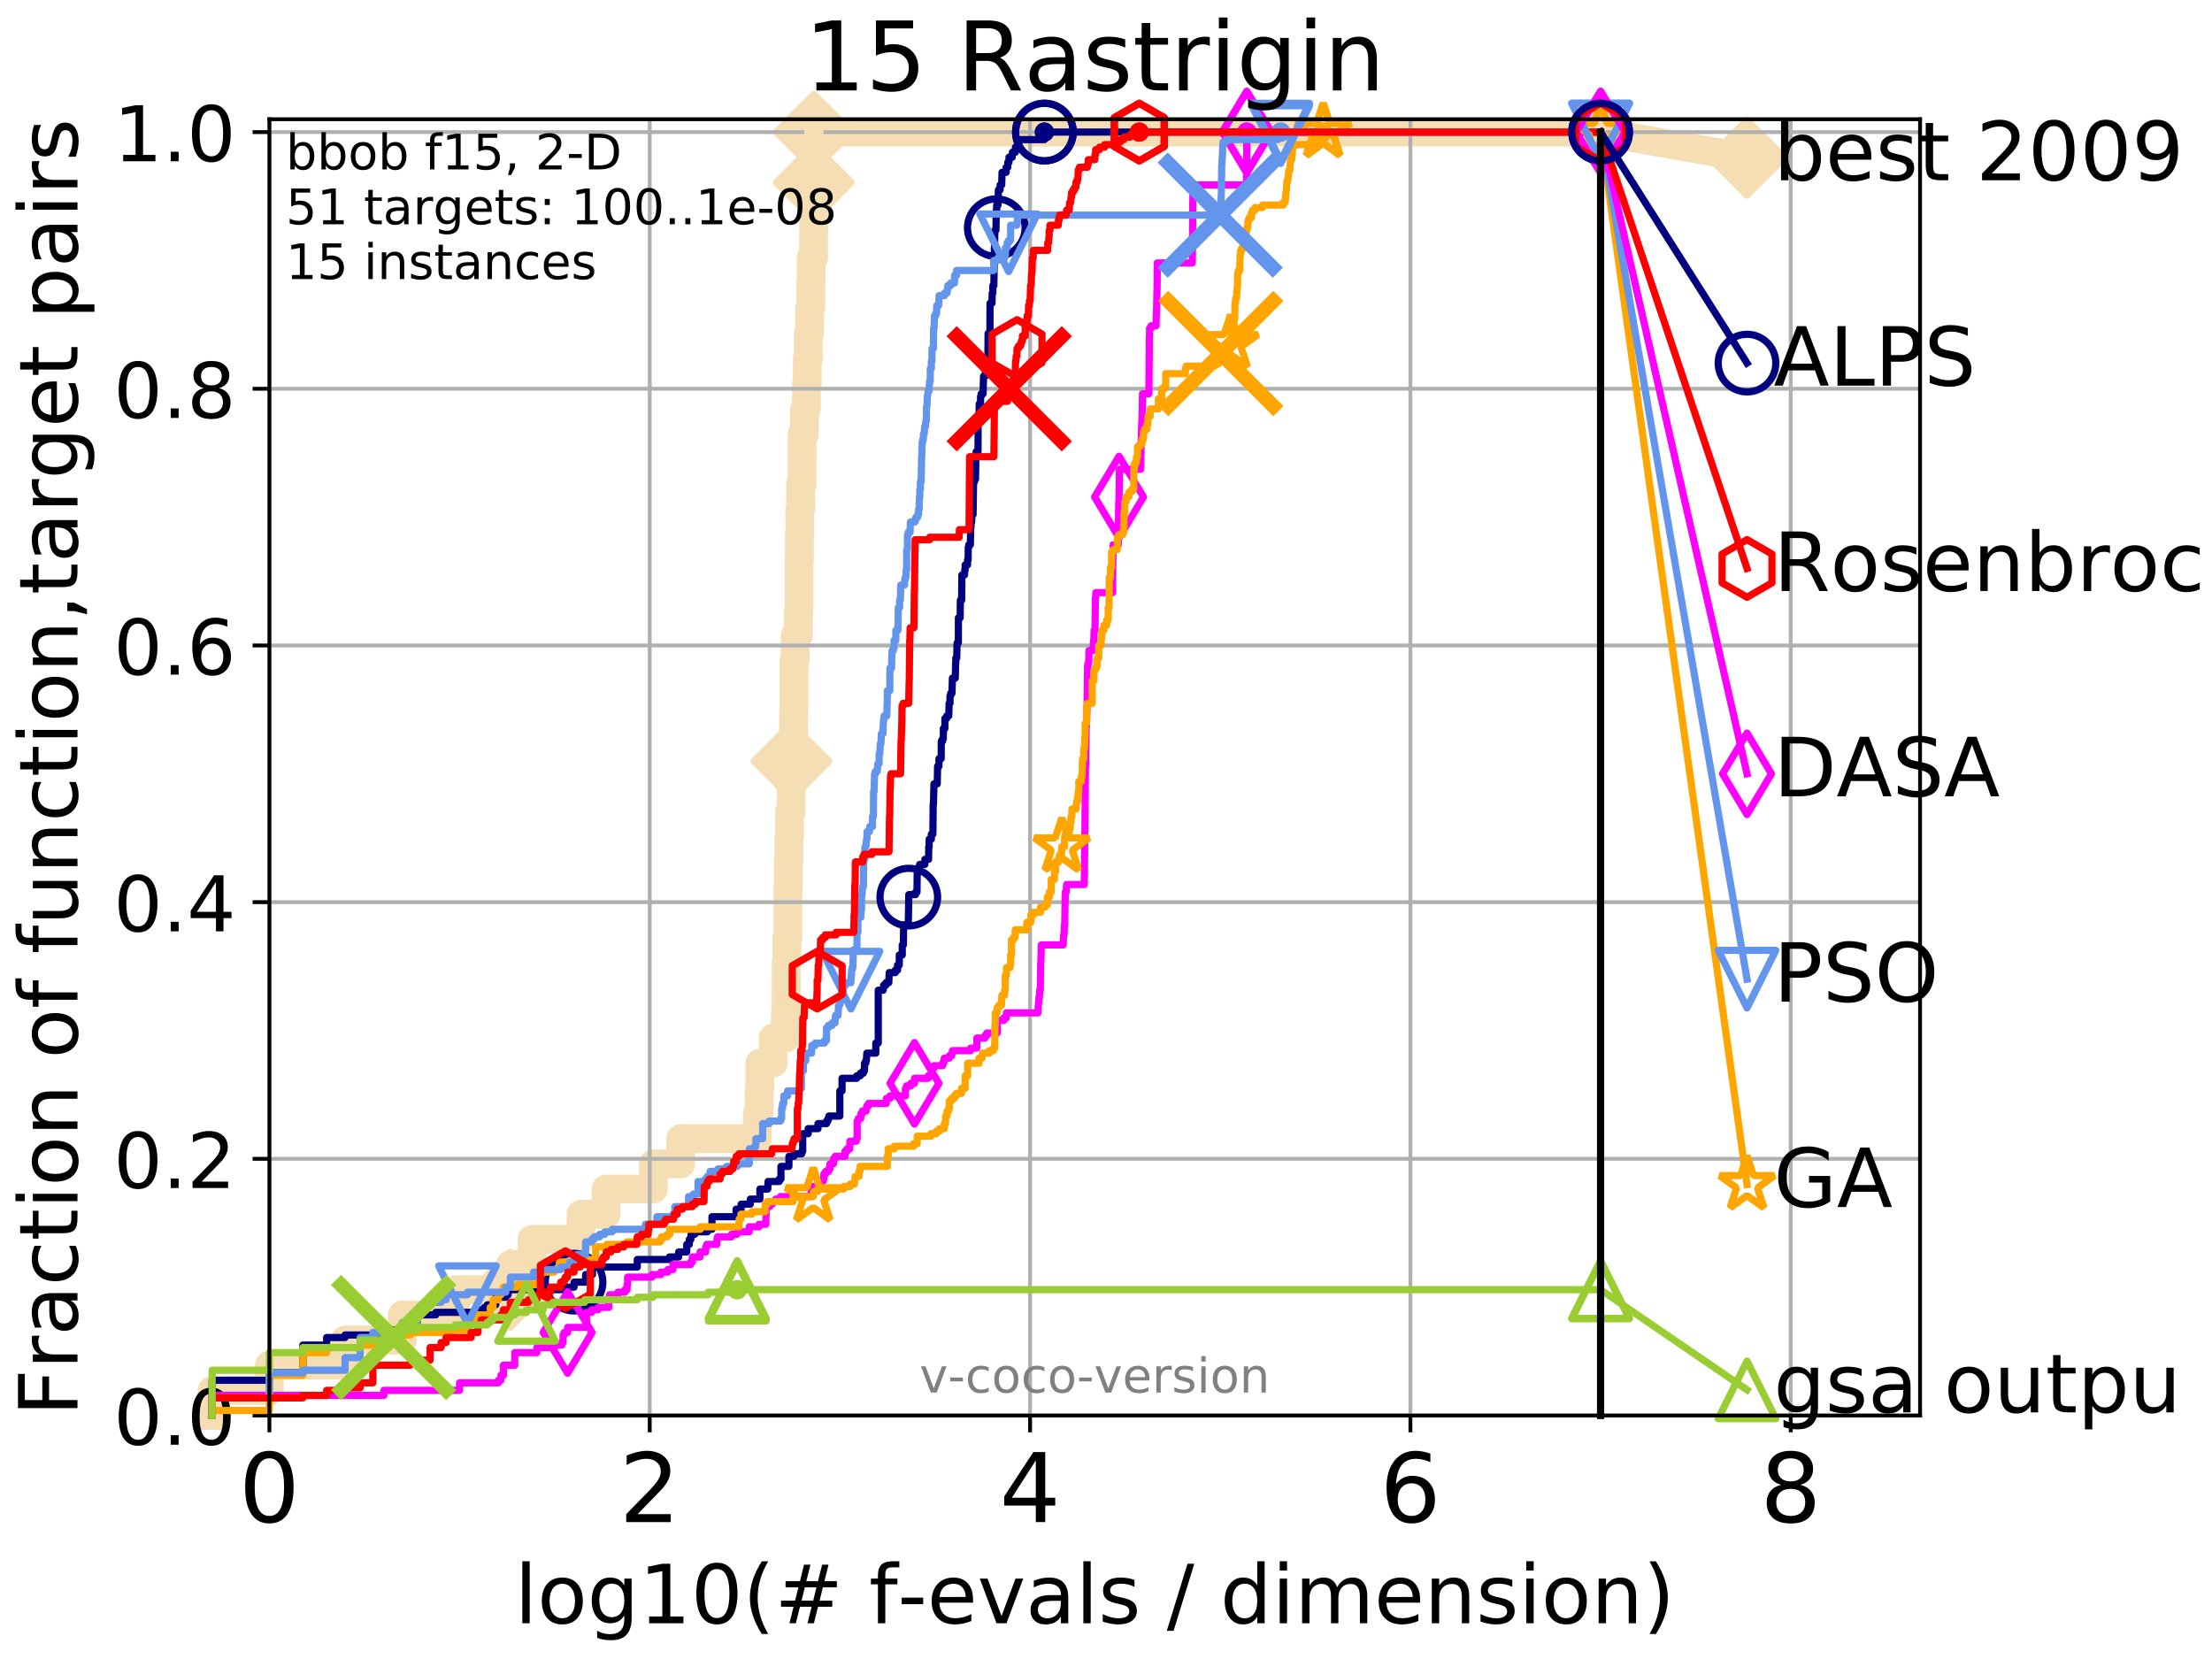 <?xml version="1.0" encoding="utf-8" standalone="no"?>
<!DOCTYPE svg PUBLIC "-//W3C//DTD SVG 1.1//EN"
  "http://www.w3.org/Graphics/SVG/1.1/DTD/svg11.dtd">
<!-- Created with matplotlib (http://matplotlib.org/) -->
<svg height="345.6pt" version="1.1" viewBox="0 0 460.8 345.6" width="460.8pt" xmlns="http://www.w3.org/2000/svg" xmlns:xlink="http://www.w3.org/1999/xlink">
 <defs>
  <style type="text/css">
*{stroke-linecap:butt;stroke-linejoin:round;}
  </style>
 </defs>
 <g id="figure_1">
  <g id="patch_1">
   <path d="M 0 345.6 
L 460.8 345.6 
L 460.8 0 
L 0 0 
z
" style="fill:#ffffff;"/>
  </g>
  <g id="axes_1">
   <g id="patch_2">
    <path d="M 56.12 294.88 
L 399.984 294.88 
L 399.984 24.84 
L 56.12 24.84 
z
" style="fill:#ffffff;"/>
   </g>
   <g id="line2d_1">
    <path d="M 44.194 294.88 
L 44.194 289.638 
L 56.12 289.638 
L 56.12 284.395 
L 71.885 284.395 
L 71.885 279.153 
L 83.81 279.153 
L 83.81 273.91 
L 94.853 273.91 
L 94.853 268.668 
L 106.32 268.668 
L 106.32 263.425 
L 110.798 263.425 
L 110.798 258.183 
L 121.03 258.183 
L 121.03 252.94 
L 126.273 252.94 
L 126.273 247.698 
L 136.109 247.698 
L 136.109 242.455 
L 141.803 242.455 
L 141.803 237.213 
L 157.768 237.213 
L 157.768 231.97 
L 158.138 231.97 
L 158.138 226.728 
L 158.297 226.728 
L 158.297 221.485 
L 161.075 221.485 
L 161.075 216.243 
L 163.6 216.243 
L 163.6 211 
L 163.749 211 
L 163.749 205.758 
L 163.782 205.758 
L 163.782 200.515 
L 163.93 200.515 
L 163.93 195.273 
L 164.141 195.273 
L 164.141 184.788 
L 164.222 184.788 
L 164.222 179.546 
L 164.35 179.546 
L 164.35 174.303 
L 164.477 174.303 
L 164.477 169.061 
L 164.821 169.061 
L 164.821 163.818 
L 164.883 163.818 
L 164.883 158.576 
L 165.022 158.576 
L 165.022 153.333 
L 165.311 153.333 
L 165.311 148.091 
L 165.386 148.091 
L 165.386 137.606 
L 165.654 137.606 
L 165.654 132.363 
L 166.335 132.363 
L 166.335 127.121 
L 166.449 127.121 
L 166.449 116.636 
L 166.519 116.636 
L 166.519 111.393 
L 166.617 111.393 
L 166.617 106.151 
L 166.77 106.151 
L 166.77 100.908 
L 167.086 100.908 
L 167.086 95.666 
L 167.099 95.666 
L 167.099 90.423 
L 167.595 90.423 
L 167.595 85.181 
L 167.987 85.181 
L 167.987 79.938 
L 168.179 79.938 
L 168.179 74.696 
L 168.382 74.696 
L 168.382 69.453 
L 168.658 69.453 
L 168.658 64.211 
L 168.892 64.211 
L 168.892 58.969 
L 168.977 58.969 
L 168.977 53.726 
L 169.482 53.726 
L 169.482 48.484 
L 169.505 48.484 
L 169.505 43.241 
L 169.517 43.241 
L 169.517 37.999 
L 169.541 37.999 
L 169.541 32.756 
L 169.552 32.756 
L 169.552 27.514 
L 333.43 27.514 
" style="fill:none;stroke:#f5deb3;stroke-linecap:square;stroke-width:6;"/>
   </g>
   <g id="line2d_2">
    <defs>
     <path d="M -0 7.778 
L 7.778 0 
L 0 -7.778 
L -7.778 -0 
z
" id="mf46ad3d3d0" style="stroke:#f5deb3;stroke-linejoin:miter;stroke-width:1.5;"/>
    </defs>
    <g>
     <use style="fill:#f5deb3;stroke:#f5deb3;stroke-linejoin:miter;stroke-width:1.5;" x="106.32" xlink:href="#mf46ad3d3d0" y="268.668"/>
     <use style="fill:#f5deb3;stroke:#f5deb3;stroke-linejoin:miter;stroke-width:1.5;" x="164.883" xlink:href="#mf46ad3d3d0" y="158.576"/>
     <use style="fill:#f5deb3;stroke:#f5deb3;stroke-linejoin:miter;stroke-width:1.5;" x="169.541" xlink:href="#mf46ad3d3d0" y="37.999"/>
     <use style="fill:#f5deb3;stroke:#f5deb3;stroke-linejoin:miter;stroke-width:1.5;" x="169.552" xlink:href="#mf46ad3d3d0" y="27.514"/>
     <use style="fill:#f5deb3;stroke:#f5deb3;stroke-linejoin:miter;stroke-width:1.5;" x="169.552" xlink:href="#mf46ad3d3d0" y="27.514"/>
     <use style="fill:#f5deb3;stroke:#f5deb3;stroke-linejoin:miter;stroke-width:1.5;" x="333.43" xlink:href="#mf46ad3d3d0" y="27.514"/>
    </g>
   </g>
   <g id="line2d_3">
    <path style="fill:none;stroke:#f5deb3;stroke-linecap:square;stroke-width:6;"/>
    <g/>
   </g>
   <g id="line2d_4">
    <path d="M 333.43 27.514 
L 363.934 32.861 
" style="fill:none;stroke:#f5deb3;stroke-linecap:square;stroke-width:6;"/>
    <g>
     <use style="fill:#f5deb3;stroke:#f5deb3;stroke-linejoin:miter;stroke-width:1.5;" x="333.43" xlink:href="#mf46ad3d3d0" y="27.514"/>
     <use style="fill:#f5deb3;stroke:#f5deb3;stroke-linejoin:miter;stroke-width:1.5;" x="363.934" xlink:href="#mf46ad3d3d0" y="32.861"/>
    </g>
   </g>
   <g id="matplotlib.axis_1">
    <g id="xtick_1">
     <g id="line2d_5">
      <path clip-path="url(#pc68f295e20)" d="M 56.12 294.88 
L 56.12 24.84 
" style="fill:none;stroke:#b0b0b0;stroke-linecap:square;stroke-width:0.8;"/>
     </g>
     <g id="line2d_6">
      <defs>
       <path d="M 0 0 
L 0 3.5 
" id="m80cf5eeff8" style="stroke:#000000;stroke-width:0.8;"/>
      </defs>
      <g>
       <use style="stroke:#000000;stroke-width:0.8;" x="56.12" xlink:href="#m80cf5eeff8" y="294.88"/>
      </g>
     </g>
     <g id="text_1">
      <!-- 0 -->
      <defs>
       <path d="M 31.781 66.406 
Q 24.172 66.406 20.328 58.906 
Q 16.5 51.422 16.5 36.375 
Q 16.5 21.391 20.328 13.891 
Q 24.172 6.391 31.781 6.391 
Q 39.453 6.391 43.281 13.891 
Q 47.125 21.391 47.125 36.375 
Q 47.125 51.422 43.281 58.906 
Q 39.453 66.406 31.781 66.406 
z
M 31.781 74.219 
Q 44.047 74.219 50.516 64.516 
Q 56.984 54.828 56.984 36.375 
Q 56.984 17.969 50.516 8.266 
Q 44.047 -1.422 31.781 -1.422 
Q 19.531 -1.422 13.062 8.266 
Q 6.594 17.969 6.594 36.375 
Q 6.594 54.828 13.062 64.516 
Q 19.531 74.219 31.781 74.219 
z
" id="DejaVuSans-30"/>
      </defs>
      <g transform="translate(49.758 317.077)scale(0.2 -0.2)">
       <use xlink:href="#DejaVuSans-30"/>
      </g>
     </g>
    </g>
    <g id="xtick_2">
     <g id="line2d_7">
      <path clip-path="url(#pc68f295e20)" d="M 135.351 294.88 
L 135.351 24.84 
" style="fill:none;stroke:#b0b0b0;stroke-linecap:square;stroke-width:0.8;"/>
     </g>
     <g id="line2d_8">
      <g>
       <use style="stroke:#000000;stroke-width:0.8;" x="135.351" xlink:href="#m80cf5eeff8" y="294.88"/>
      </g>
     </g>
     <g id="text_2">
      <!-- 2 -->
      <defs>
       <path d="M 19.188 8.297 
L 53.609 8.297 
L 53.609 0 
L 7.328 0 
L 7.328 8.297 
Q 12.938 14.109 22.625 23.891 
Q 32.328 33.688 34.812 36.531 
Q 39.547 41.844 41.422 45.531 
Q 43.312 49.219 43.312 52.781 
Q 43.312 58.594 39.234 62.25 
Q 35.156 65.922 28.609 65.922 
Q 23.969 65.922 18.812 64.312 
Q 13.672 62.703 7.812 59.422 
L 7.812 69.391 
Q 13.766 71.781 18.938 73 
Q 24.125 74.219 28.422 74.219 
Q 39.75 74.219 46.484 68.547 
Q 53.219 62.891 53.219 53.422 
Q 53.219 48.922 51.531 44.891 
Q 49.859 40.875 45.406 35.406 
Q 44.188 33.984 37.641 27.219 
Q 31.109 20.453 19.188 8.297 
z
" id="DejaVuSans-32"/>
      </defs>
      <g transform="translate(128.989 317.077)scale(0.2 -0.2)">
       <use xlink:href="#DejaVuSans-32"/>
      </g>
     </g>
    </g>
    <g id="xtick_3">
     <g id="line2d_9">
      <path clip-path="url(#pc68f295e20)" d="M 214.583 294.88 
L 214.583 24.84 
" style="fill:none;stroke:#b0b0b0;stroke-linecap:square;stroke-width:0.8;"/>
     </g>
     <g id="line2d_10">
      <g>
       <use style="stroke:#000000;stroke-width:0.8;" x="214.583" xlink:href="#m80cf5eeff8" y="294.88"/>
      </g>
     </g>
     <g id="text_3">
      <!-- 4 -->
      <defs>
       <path d="M 37.797 64.312 
L 12.891 25.391 
L 37.797 25.391 
z
M 35.203 72.906 
L 47.609 72.906 
L 47.609 25.391 
L 58.016 25.391 
L 58.016 17.188 
L 47.609 17.188 
L 47.609 0 
L 37.797 0 
L 37.797 17.188 
L 4.891 17.188 
L 4.891 26.703 
z
" id="DejaVuSans-34"/>
      </defs>
      <g transform="translate(208.22 317.077)scale(0.2 -0.2)">
       <use xlink:href="#DejaVuSans-34"/>
      </g>
     </g>
    </g>
    <g id="xtick_4">
     <g id="line2d_11">
      <path clip-path="url(#pc68f295e20)" d="M 293.814 294.88 
L 293.814 24.84 
" style="fill:none;stroke:#b0b0b0;stroke-linecap:square;stroke-width:0.8;"/>
     </g>
     <g id="line2d_12">
      <g>
       <use style="stroke:#000000;stroke-width:0.8;" x="293.814" xlink:href="#m80cf5eeff8" y="294.88"/>
      </g>
     </g>
     <g id="text_4">
      <!-- 6 -->
      <defs>
       <path d="M 33.016 40.375 
Q 26.375 40.375 22.484 35.828 
Q 18.609 31.297 18.609 23.391 
Q 18.609 15.531 22.484 10.953 
Q 26.375 6.391 33.016 6.391 
Q 39.656 6.391 43.531 10.953 
Q 47.406 15.531 47.406 23.391 
Q 47.406 31.297 43.531 35.828 
Q 39.656 40.375 33.016 40.375 
z
M 52.594 71.297 
L 52.594 62.312 
Q 48.875 64.062 45.094 64.984 
Q 41.312 65.922 37.594 65.922 
Q 27.828 65.922 22.672 59.328 
Q 17.531 52.734 16.797 39.406 
Q 19.672 43.656 24.016 45.922 
Q 28.375 48.188 33.594 48.188 
Q 44.578 48.188 50.953 41.516 
Q 57.328 34.859 57.328 23.391 
Q 57.328 12.156 50.688 5.359 
Q 44.047 -1.422 33.016 -1.422 
Q 20.359 -1.422 13.672 8.266 
Q 6.984 17.969 6.984 36.375 
Q 6.984 53.656 15.188 63.938 
Q 23.391 74.219 37.203 74.219 
Q 40.922 74.219 44.703 73.484 
Q 48.484 72.75 52.594 71.297 
z
" id="DejaVuSans-36"/>
      </defs>
      <g transform="translate(287.452 317.077)scale(0.2 -0.2)">
       <use xlink:href="#DejaVuSans-36"/>
      </g>
     </g>
    </g>
    <g id="xtick_5">
     <g id="line2d_13">
      <path clip-path="url(#pc68f295e20)" d="M 373.045 294.88 
L 373.045 24.84 
" style="fill:none;stroke:#b0b0b0;stroke-linecap:square;stroke-width:0.8;"/>
     </g>
     <g id="line2d_14">
      <g>
       <use style="stroke:#000000;stroke-width:0.8;" x="373.045" xlink:href="#m80cf5eeff8" y="294.88"/>
      </g>
     </g>
     <g id="text_5">
      <!-- 8 -->
      <defs>
       <path d="M 31.781 34.625 
Q 24.75 34.625 20.719 30.859 
Q 16.703 27.094 16.703 20.516 
Q 16.703 13.922 20.719 10.156 
Q 24.75 6.391 31.781 6.391 
Q 38.812 6.391 42.859 10.172 
Q 46.922 13.969 46.922 20.516 
Q 46.922 27.094 42.891 30.859 
Q 38.875 34.625 31.781 34.625 
z
M 21.922 38.812 
Q 15.578 40.375 12.031 44.719 
Q 8.5 49.078 8.5 55.328 
Q 8.5 64.062 14.719 69.141 
Q 20.953 74.219 31.781 74.219 
Q 42.672 74.219 48.875 69.141 
Q 55.078 64.062 55.078 55.328 
Q 55.078 49.078 51.531 44.719 
Q 48 40.375 41.703 38.812 
Q 48.828 37.156 52.797 32.312 
Q 56.781 27.484 56.781 20.516 
Q 56.781 9.906 50.312 4.234 
Q 43.844 -1.422 31.781 -1.422 
Q 19.734 -1.422 13.25 4.234 
Q 6.781 9.906 6.781 20.516 
Q 6.781 27.484 10.781 32.312 
Q 14.797 37.156 21.922 38.812 
z
M 18.312 54.391 
Q 18.312 48.734 21.844 45.562 
Q 25.391 42.391 31.781 42.391 
Q 38.141 42.391 41.719 45.562 
Q 45.312 48.734 45.312 54.391 
Q 45.312 60.062 41.719 63.234 
Q 38.141 66.406 31.781 66.406 
Q 25.391 66.406 21.844 63.234 
Q 18.312 60.062 18.312 54.391 
z
" id="DejaVuSans-38"/>
      </defs>
      <g transform="translate(366.683 317.077)scale(0.2 -0.2)">
       <use xlink:href="#DejaVuSans-38"/>
      </g>
     </g>
    </g>
    <g id="text_6">
     <!-- log10(# f-evals / dimension) -->
     <defs>
      <path d="M 9.422 75.984 
L 18.406 75.984 
L 18.406 0 
L 9.422 0 
z
" id="DejaVuSans-6c"/>
      <path d="M 30.609 48.391 
Q 23.391 48.391 19.188 42.75 
Q 14.984 37.109 14.984 27.297 
Q 14.984 17.484 19.156 11.844 
Q 23.344 6.203 30.609 6.203 
Q 37.797 6.203 41.984 11.859 
Q 46.188 17.531 46.188 27.297 
Q 46.188 37.016 41.984 42.703 
Q 37.797 48.391 30.609 48.391 
z
M 30.609 56 
Q 42.328 56 49.016 48.375 
Q 55.719 40.766 55.719 27.297 
Q 55.719 13.875 49.016 6.219 
Q 42.328 -1.422 30.609 -1.422 
Q 18.844 -1.422 12.172 6.219 
Q 5.516 13.875 5.516 27.297 
Q 5.516 40.766 12.172 48.375 
Q 18.844 56 30.609 56 
z
" id="DejaVuSans-6f"/>
      <path d="M 45.406 27.984 
Q 45.406 37.75 41.375 43.109 
Q 37.359 48.484 30.078 48.484 
Q 22.859 48.484 18.828 43.109 
Q 14.797 37.75 14.797 27.984 
Q 14.797 18.266 18.828 12.891 
Q 22.859 7.516 30.078 7.516 
Q 37.359 7.516 41.375 12.891 
Q 45.406 18.266 45.406 27.984 
z
M 54.391 6.781 
Q 54.391 -7.172 48.188 -13.984 
Q 42 -20.797 29.203 -20.797 
Q 24.469 -20.797 20.266 -20.094 
Q 16.062 -19.391 12.109 -17.922 
L 12.109 -9.188 
Q 16.062 -11.328 19.922 -12.344 
Q 23.781 -13.375 27.781 -13.375 
Q 36.625 -13.375 41.016 -8.766 
Q 45.406 -4.156 45.406 5.172 
L 45.406 9.625 
Q 42.625 4.781 38.281 2.391 
Q 33.938 0 27.875 0 
Q 17.828 0 11.672 7.656 
Q 5.516 15.328 5.516 27.984 
Q 5.516 40.672 11.672 48.328 
Q 17.828 56 27.875 56 
Q 33.938 56 38.281 53.609 
Q 42.625 51.219 45.406 46.391 
L 45.406 54.688 
L 54.391 54.688 
z
" id="DejaVuSans-67"/>
      <path d="M 12.406 8.297 
L 28.516 8.297 
L 28.516 63.922 
L 10.984 60.406 
L 10.984 69.391 
L 28.422 72.906 
L 38.281 72.906 
L 38.281 8.297 
L 54.391 8.297 
L 54.391 0 
L 12.406 0 
z
" id="DejaVuSans-31"/>
      <path d="M 31 75.875 
Q 24.469 64.656 21.281 53.656 
Q 18.109 42.672 18.109 31.391 
Q 18.109 20.125 21.312 9.062 
Q 24.516 -2 31 -13.188 
L 23.188 -13.188 
Q 15.875 -1.703 12.234 9.375 
Q 8.594 20.453 8.594 31.391 
Q 8.594 42.281 12.203 53.312 
Q 15.828 64.359 23.188 75.875 
z
" id="DejaVuSans-28"/>
      <path d="M 51.125 44 
L 36.922 44 
L 32.812 27.688 
L 47.125 27.688 
z
M 43.797 71.781 
L 38.719 51.516 
L 52.984 51.516 
L 58.109 71.781 
L 65.922 71.781 
L 60.891 51.516 
L 76.125 51.516 
L 76.125 44 
L 58.984 44 
L 54.984 27.688 
L 70.516 27.688 
L 70.516 20.219 
L 53.078 20.219 
L 48 0 
L 40.188 0 
L 45.219 20.219 
L 30.906 20.219 
L 25.875 0 
L 18.016 0 
L 23.094 20.219 
L 7.719 20.219 
L 7.719 27.688 
L 24.906 27.688 
L 29 44 
L 13.281 44 
L 13.281 51.516 
L 30.906 51.516 
L 35.891 71.781 
z
" id="DejaVuSans-23"/>
      <path id="DejaVuSans-20"/>
      <path d="M 37.109 75.984 
L 37.109 68.5 
L 28.516 68.5 
Q 23.688 68.5 21.797 66.547 
Q 19.922 64.594 19.922 59.516 
L 19.922 54.688 
L 34.719 54.688 
L 34.719 47.703 
L 19.922 47.703 
L 19.922 0 
L 10.891 0 
L 10.891 47.703 
L 2.297 47.703 
L 2.297 54.688 
L 10.891 54.688 
L 10.891 58.5 
Q 10.891 67.625 15.141 71.797 
Q 19.391 75.984 28.609 75.984 
z
" id="DejaVuSans-66"/>
      <path d="M 4.891 31.391 
L 31.203 31.391 
L 31.203 23.391 
L 4.891 23.391 
z
" id="DejaVuSans-2d"/>
      <path d="M 56.203 29.594 
L 56.203 25.203 
L 14.891 25.203 
Q 15.484 15.922 20.484 11.062 
Q 25.484 6.203 34.422 6.203 
Q 39.594 6.203 44.453 7.469 
Q 49.312 8.734 54.109 11.281 
L 54.109 2.781 
Q 49.266 0.734 44.188 -0.344 
Q 39.109 -1.422 33.891 -1.422 
Q 20.797 -1.422 13.156 6.188 
Q 5.516 13.812 5.516 26.812 
Q 5.516 40.234 12.766 48.109 
Q 20.016 56 32.328 56 
Q 43.359 56 49.781 48.891 
Q 56.203 41.797 56.203 29.594 
z
M 47.219 32.234 
Q 47.125 39.594 43.094 43.984 
Q 39.062 48.391 32.422 48.391 
Q 24.906 48.391 20.391 44.141 
Q 15.875 39.891 15.188 32.172 
z
" id="DejaVuSans-65"/>
      <path d="M 2.984 54.688 
L 12.5 54.688 
L 29.594 8.797 
L 46.688 54.688 
L 56.203 54.688 
L 35.688 0 
L 23.484 0 
z
" id="DejaVuSans-76"/>
      <path d="M 34.281 27.484 
Q 23.391 27.484 19.188 25 
Q 14.984 22.516 14.984 16.5 
Q 14.984 11.719 18.141 8.906 
Q 21.297 6.109 26.703 6.109 
Q 34.188 6.109 38.703 11.406 
Q 43.219 16.703 43.219 25.484 
L 43.219 27.484 
z
M 52.203 31.203 
L 52.203 0 
L 43.219 0 
L 43.219 8.297 
Q 40.141 3.328 35.547 0.953 
Q 30.953 -1.422 24.312 -1.422 
Q 15.922 -1.422 10.953 3.297 
Q 6 8.016 6 15.922 
Q 6 25.141 12.172 29.828 
Q 18.359 34.516 30.609 34.516 
L 43.219 34.516 
L 43.219 35.406 
Q 43.219 41.609 39.141 45 
Q 35.062 48.391 27.688 48.391 
Q 23 48.391 18.547 47.266 
Q 14.109 46.141 10.016 43.891 
L 10.016 52.203 
Q 14.938 54.109 19.578 55.047 
Q 24.219 56 28.609 56 
Q 40.484 56 46.344 49.844 
Q 52.203 43.703 52.203 31.203 
z
" id="DejaVuSans-61"/>
      <path d="M 44.281 53.078 
L 44.281 44.578 
Q 40.484 46.531 36.375 47.5 
Q 32.281 48.484 27.875 48.484 
Q 21.188 48.484 17.844 46.438 
Q 14.5 44.391 14.5 40.281 
Q 14.5 37.156 16.891 35.375 
Q 19.281 33.594 26.516 31.984 
L 29.594 31.297 
Q 39.156 29.25 43.188 25.516 
Q 47.219 21.781 47.219 15.094 
Q 47.219 7.469 41.188 3.016 
Q 35.156 -1.422 24.609 -1.422 
Q 20.219 -1.422 15.453 -0.562 
Q 10.688 0.297 5.422 2 
L 5.422 11.281 
Q 10.406 8.688 15.234 7.391 
Q 20.062 6.109 24.812 6.109 
Q 31.156 6.109 34.562 8.281 
Q 37.984 10.453 37.984 14.406 
Q 37.984 18.062 35.516 20.016 
Q 33.062 21.969 24.703 23.781 
L 21.578 24.516 
Q 13.234 26.266 9.516 29.906 
Q 5.812 33.547 5.812 39.891 
Q 5.812 47.609 11.281 51.797 
Q 16.75 56 26.812 56 
Q 31.781 56 36.172 55.266 
Q 40.578 54.547 44.281 53.078 
z
" id="DejaVuSans-73"/>
      <path d="M 25.391 72.906 
L 33.688 72.906 
L 8.297 -9.281 
L 0 -9.281 
z
" id="DejaVuSans-2f"/>
      <path d="M 45.406 46.391 
L 45.406 75.984 
L 54.391 75.984 
L 54.391 0 
L 45.406 0 
L 45.406 8.203 
Q 42.578 3.328 38.25 0.953 
Q 33.938 -1.422 27.875 -1.422 
Q 17.969 -1.422 11.734 6.484 
Q 5.516 14.406 5.516 27.297 
Q 5.516 40.188 11.734 48.094 
Q 17.969 56 27.875 56 
Q 33.938 56 38.25 53.625 
Q 42.578 51.266 45.406 46.391 
z
M 14.797 27.297 
Q 14.797 17.391 18.875 11.75 
Q 22.953 6.109 30.078 6.109 
Q 37.203 6.109 41.297 11.75 
Q 45.406 17.391 45.406 27.297 
Q 45.406 37.203 41.297 42.844 
Q 37.203 48.484 30.078 48.484 
Q 22.953 48.484 18.875 42.844 
Q 14.797 37.203 14.797 27.297 
z
" id="DejaVuSans-64"/>
      <path d="M 9.422 54.688 
L 18.406 54.688 
L 18.406 0 
L 9.422 0 
z
M 9.422 75.984 
L 18.406 75.984 
L 18.406 64.594 
L 9.422 64.594 
z
" id="DejaVuSans-69"/>
      <path d="M 52 44.188 
Q 55.375 50.25 60.062 53.125 
Q 64.75 56 71.094 56 
Q 79.641 56 84.281 50.016 
Q 88.922 44.047 88.922 33.016 
L 88.922 0 
L 79.891 0 
L 79.891 32.719 
Q 79.891 40.578 77.094 44.375 
Q 74.312 48.188 68.609 48.188 
Q 61.625 48.188 57.562 43.547 
Q 53.516 38.922 53.516 30.906 
L 53.516 0 
L 44.484 0 
L 44.484 32.719 
Q 44.484 40.625 41.703 44.406 
Q 38.922 48.188 33.109 48.188 
Q 26.219 48.188 22.156 43.531 
Q 18.109 38.875 18.109 30.906 
L 18.109 0 
L 9.078 0 
L 9.078 54.688 
L 18.109 54.688 
L 18.109 46.188 
Q 21.188 51.219 25.484 53.609 
Q 29.781 56 35.688 56 
Q 41.656 56 45.828 52.969 
Q 50 49.953 52 44.188 
z
" id="DejaVuSans-6d"/>
      <path d="M 54.891 33.016 
L 54.891 0 
L 45.906 0 
L 45.906 32.719 
Q 45.906 40.484 42.875 44.328 
Q 39.844 48.188 33.797 48.188 
Q 26.516 48.188 22.312 43.547 
Q 18.109 38.922 18.109 30.906 
L 18.109 0 
L 9.078 0 
L 9.078 54.688 
L 18.109 54.688 
L 18.109 46.188 
Q 21.344 51.125 25.703 53.562 
Q 30.078 56 35.797 56 
Q 45.219 56 50.047 50.172 
Q 54.891 44.344 54.891 33.016 
z
" id="DejaVuSans-6e"/>
      <path d="M 8.016 75.875 
L 15.828 75.875 
Q 23.141 64.359 26.781 53.312 
Q 30.422 42.281 30.422 31.391 
Q 30.422 20.453 26.781 9.375 
Q 23.141 -1.703 15.828 -13.188 
L 8.016 -13.188 
Q 14.5 -2 17.703 9.062 
Q 20.906 20.125 20.906 31.391 
Q 20.906 42.672 17.703 53.656 
Q 14.5 64.656 8.016 75.875 
z
" id="DejaVuSans-29"/>
     </defs>
     <g transform="translate(107.211 338.154)scale(0.17 -0.17)">
      <use xlink:href="#DejaVuSans-6c"/>
      <use x="27.783" xlink:href="#DejaVuSans-6f"/>
      <use x="88.965" xlink:href="#DejaVuSans-67"/>
      <use x="152.441" xlink:href="#DejaVuSans-31"/>
      <use x="216.064" xlink:href="#DejaVuSans-30"/>
      <use x="279.688" xlink:href="#DejaVuSans-28"/>
      <use x="318.701" xlink:href="#DejaVuSans-23"/>
      <use x="402.49" xlink:href="#DejaVuSans-20"/>
      <use x="434.277" xlink:href="#DejaVuSans-66"/>
      <use x="469.404" xlink:href="#DejaVuSans-2d"/>
      <use x="505.488" xlink:href="#DejaVuSans-65"/>
      <use x="567.012" xlink:href="#DejaVuSans-76"/>
      <use x="626.191" xlink:href="#DejaVuSans-61"/>
      <use x="687.471" xlink:href="#DejaVuSans-6c"/>
      <use x="715.254" xlink:href="#DejaVuSans-73"/>
      <use x="767.354" xlink:href="#DejaVuSans-20"/>
      <use x="799.141" xlink:href="#DejaVuSans-2f"/>
      <use x="832.832" xlink:href="#DejaVuSans-20"/>
      <use x="864.619" xlink:href="#DejaVuSans-64"/>
      <use x="928.096" xlink:href="#DejaVuSans-69"/>
      <use x="955.879" xlink:href="#DejaVuSans-6d"/>
      <use x="1053.291" xlink:href="#DejaVuSans-65"/>
      <use x="1114.814" xlink:href="#DejaVuSans-6e"/>
      <use x="1178.193" xlink:href="#DejaVuSans-73"/>
      <use x="1230.293" xlink:href="#DejaVuSans-69"/>
      <use x="1258.076" xlink:href="#DejaVuSans-6f"/>
      <use x="1319.258" xlink:href="#DejaVuSans-6e"/>
      <use x="1382.637" xlink:href="#DejaVuSans-29"/>
     </g>
    </g>
   </g>
   <g id="matplotlib.axis_2">
    <g id="ytick_1">
     <g id="line2d_15">
      <path clip-path="url(#pc68f295e20)" d="M 56.12 294.88 
L 399.984 294.88 
" style="fill:none;stroke:#b0b0b0;stroke-linecap:square;stroke-width:0.8;"/>
     </g>
     <g id="line2d_16">
      <defs>
       <path d="M 0 0 
L -3.5 0 
" id="m26ca2df421" style="stroke:#000000;stroke-width:0.8;"/>
      </defs>
      <g>
       <use style="stroke:#000000;stroke-width:0.8;" x="56.12" xlink:href="#m26ca2df421" y="294.88"/>
      </g>
     </g>
     <g id="text_7">
      <!-- 0.0 -->
      <defs>
       <path d="M 10.688 12.406 
L 21 12.406 
L 21 0 
L 10.688 0 
z
" id="DejaVuSans-2e"/>
      </defs>
      <g transform="translate(23.675 300.959)scale(0.16 -0.16)">
       <use xlink:href="#DejaVuSans-30"/>
       <use x="63.623" xlink:href="#DejaVuSans-2e"/>
       <use x="95.41" xlink:href="#DejaVuSans-30"/>
      </g>
     </g>
    </g>
    <g id="ytick_2">
     <g id="line2d_17">
      <path clip-path="url(#pc68f295e20)" d="M 56.12 241.407 
L 399.984 241.407 
" style="fill:none;stroke:#b0b0b0;stroke-linecap:square;stroke-width:0.8;"/>
     </g>
     <g id="line2d_18">
      <g>
       <use style="stroke:#000000;stroke-width:0.8;" x="56.12" xlink:href="#m26ca2df421" y="241.407"/>
      </g>
     </g>
     <g id="text_8">
      <!-- 0.2 -->
      <g transform="translate(23.675 247.485)scale(0.16 -0.16)">
       <use xlink:href="#DejaVuSans-30"/>
       <use x="63.623" xlink:href="#DejaVuSans-2e"/>
       <use x="95.41" xlink:href="#DejaVuSans-32"/>
      </g>
     </g>
    </g>
    <g id="ytick_3">
     <g id="line2d_19">
      <path clip-path="url(#pc68f295e20)" d="M 56.12 187.933 
L 399.984 187.933 
" style="fill:none;stroke:#b0b0b0;stroke-linecap:square;stroke-width:0.8;"/>
     </g>
     <g id="line2d_20">
      <g>
       <use style="stroke:#000000;stroke-width:0.8;" x="56.12" xlink:href="#m26ca2df421" y="187.933"/>
      </g>
     </g>
     <g id="text_9">
      <!-- 0.4 -->
      <g transform="translate(23.675 194.012)scale(0.16 -0.16)">
       <use xlink:href="#DejaVuSans-30"/>
       <use x="63.623" xlink:href="#DejaVuSans-2e"/>
       <use x="95.41" xlink:href="#DejaVuSans-34"/>
      </g>
     </g>
    </g>
    <g id="ytick_4">
     <g id="line2d_21">
      <path clip-path="url(#pc68f295e20)" d="M 56.12 134.46 
L 399.984 134.46 
" style="fill:none;stroke:#b0b0b0;stroke-linecap:square;stroke-width:0.8;"/>
     </g>
     <g id="line2d_22">
      <g>
       <use style="stroke:#000000;stroke-width:0.8;" x="56.12" xlink:href="#m26ca2df421" y="134.46"/>
      </g>
     </g>
     <g id="text_10">
      <!-- 0.6 -->
      <g transform="translate(23.675 140.539)scale(0.16 -0.16)">
       <use xlink:href="#DejaVuSans-30"/>
       <use x="63.623" xlink:href="#DejaVuSans-2e"/>
       <use x="95.41" xlink:href="#DejaVuSans-36"/>
      </g>
     </g>
    </g>
    <g id="ytick_5">
     <g id="line2d_23">
      <path clip-path="url(#pc68f295e20)" d="M 56.12 80.987 
L 399.984 80.987 
" style="fill:none;stroke:#b0b0b0;stroke-linecap:square;stroke-width:0.8;"/>
     </g>
     <g id="line2d_24">
      <g>
       <use style="stroke:#000000;stroke-width:0.8;" x="56.12" xlink:href="#m26ca2df421" y="80.987"/>
      </g>
     </g>
     <g id="text_11">
      <!-- 0.8 -->
      <g transform="translate(23.675 87.066)scale(0.16 -0.16)">
       <use xlink:href="#DejaVuSans-30"/>
       <use x="63.623" xlink:href="#DejaVuSans-2e"/>
       <use x="95.41" xlink:href="#DejaVuSans-38"/>
      </g>
     </g>
    </g>
    <g id="ytick_6">
     <g id="line2d_25">
      <path clip-path="url(#pc68f295e20)" d="M 56.12 27.514 
L 399.984 27.514 
" style="fill:none;stroke:#b0b0b0;stroke-linecap:square;stroke-width:0.8;"/>
     </g>
     <g id="line2d_26">
      <g>
       <use style="stroke:#000000;stroke-width:0.8;" x="56.12" xlink:href="#m26ca2df421" y="27.514"/>
      </g>
     </g>
     <g id="text_12">
      <!-- 1.0 -->
      <g transform="translate(23.675 33.592)scale(0.16 -0.16)">
       <use xlink:href="#DejaVuSans-31"/>
       <use x="63.623" xlink:href="#DejaVuSans-2e"/>
       <use x="95.41" xlink:href="#DejaVuSans-30"/>
      </g>
     </g>
    </g>
    <g id="text_13">
     <!-- Fraction of function,target pairs -->
     <defs>
      <path d="M 9.812 72.906 
L 51.703 72.906 
L 51.703 64.594 
L 19.672 64.594 
L 19.672 43.109 
L 48.578 43.109 
L 48.578 34.812 
L 19.672 34.812 
L 19.672 0 
L 9.812 0 
z
" id="DejaVuSans-46"/>
      <path d="M 41.109 46.297 
Q 39.594 47.172 37.812 47.578 
Q 36.031 48 33.891 48 
Q 26.266 48 22.188 43.047 
Q 18.109 38.094 18.109 28.812 
L 18.109 0 
L 9.078 0 
L 9.078 54.688 
L 18.109 54.688 
L 18.109 46.188 
Q 20.953 51.172 25.484 53.578 
Q 30.031 56 36.531 56 
Q 37.453 56 38.578 55.875 
Q 39.703 55.766 41.062 55.516 
z
" id="DejaVuSans-72"/>
      <path d="M 48.781 52.594 
L 48.781 44.188 
Q 44.969 46.297 41.141 47.344 
Q 37.312 48.391 33.406 48.391 
Q 24.656 48.391 19.812 42.844 
Q 14.984 37.312 14.984 27.297 
Q 14.984 17.281 19.812 11.734 
Q 24.656 6.203 33.406 6.203 
Q 37.312 6.203 41.141 7.25 
Q 44.969 8.297 48.781 10.406 
L 48.781 2.094 
Q 45.016 0.344 40.984 -0.531 
Q 36.969 -1.422 32.422 -1.422 
Q 20.062 -1.422 12.781 6.344 
Q 5.516 14.109 5.516 27.297 
Q 5.516 40.672 12.859 48.328 
Q 20.219 56 33.016 56 
Q 37.156 56 41.109 55.141 
Q 45.062 54.297 48.781 52.594 
z
" id="DejaVuSans-63"/>
      <path d="M 18.312 70.219 
L 18.312 54.688 
L 36.812 54.688 
L 36.812 47.703 
L 18.312 47.703 
L 18.312 18.016 
Q 18.312 11.328 20.141 9.422 
Q 21.969 7.516 27.594 7.516 
L 36.812 7.516 
L 36.812 0 
L 27.594 0 
Q 17.188 0 13.234 3.875 
Q 9.281 7.766 9.281 18.016 
L 9.281 47.703 
L 2.688 47.703 
L 2.688 54.688 
L 9.281 54.688 
L 9.281 70.219 
z
" id="DejaVuSans-74"/>
      <path d="M 8.5 21.578 
L 8.5 54.688 
L 17.484 54.688 
L 17.484 21.922 
Q 17.484 14.156 20.5 10.266 
Q 23.531 6.391 29.594 6.391 
Q 36.859 6.391 41.078 11.031 
Q 45.312 15.672 45.312 23.688 
L 45.312 54.688 
L 54.297 54.688 
L 54.297 0 
L 45.312 0 
L 45.312 8.406 
Q 42.047 3.422 37.719 1 
Q 33.406 -1.422 27.688 -1.422 
Q 18.266 -1.422 13.375 4.438 
Q 8.5 10.297 8.5 21.578 
z
M 31.109 56 
z
" id="DejaVuSans-75"/>
      <path d="M 11.719 12.406 
L 22.016 12.406 
L 22.016 4 
L 14.016 -11.625 
L 7.719 -11.625 
L 11.719 4 
z
" id="DejaVuSans-2c"/>
      <path d="M 18.109 8.203 
L 18.109 -20.797 
L 9.078 -20.797 
L 9.078 54.688 
L 18.109 54.688 
L 18.109 46.391 
Q 20.953 51.266 25.266 53.625 
Q 29.594 56 35.594 56 
Q 45.562 56 51.781 48.094 
Q 58.016 40.188 58.016 27.297 
Q 58.016 14.406 51.781 6.484 
Q 45.562 -1.422 35.594 -1.422 
Q 29.594 -1.422 25.266 0.953 
Q 20.953 3.328 18.109 8.203 
z
M 48.688 27.297 
Q 48.688 37.203 44.609 42.844 
Q 40.531 48.484 33.406 48.484 
Q 26.266 48.484 22.188 42.844 
Q 18.109 37.203 18.109 27.297 
Q 18.109 17.391 22.188 11.75 
Q 26.266 6.109 33.406 6.109 
Q 40.531 6.109 44.609 11.75 
Q 48.688 17.391 48.688 27.297 
z
" id="DejaVuSans-70"/>
     </defs>
     <g transform="translate(16.14 294.999)rotate(-90)scale(0.17 -0.17)">
      <use xlink:href="#DejaVuSans-46"/>
      <use x="57.41" xlink:href="#DejaVuSans-72"/>
      <use x="98.523" xlink:href="#DejaVuSans-61"/>
      <use x="159.803" xlink:href="#DejaVuSans-63"/>
      <use x="214.783" xlink:href="#DejaVuSans-74"/>
      <use x="253.992" xlink:href="#DejaVuSans-69"/>
      <use x="281.775" xlink:href="#DejaVuSans-6f"/>
      <use x="342.957" xlink:href="#DejaVuSans-6e"/>
      <use x="406.336" xlink:href="#DejaVuSans-20"/>
      <use x="438.123" xlink:href="#DejaVuSans-6f"/>
      <use x="499.305" xlink:href="#DejaVuSans-66"/>
      <use x="534.51" xlink:href="#DejaVuSans-20"/>
      <use x="566.297" xlink:href="#DejaVuSans-66"/>
      <use x="601.502" xlink:href="#DejaVuSans-75"/>
      <use x="664.881" xlink:href="#DejaVuSans-6e"/>
      <use x="728.26" xlink:href="#DejaVuSans-63"/>
      <use x="783.24" xlink:href="#DejaVuSans-74"/>
      <use x="822.449" xlink:href="#DejaVuSans-69"/>
      <use x="850.232" xlink:href="#DejaVuSans-6f"/>
      <use x="911.414" xlink:href="#DejaVuSans-6e"/>
      <use x="974.793" xlink:href="#DejaVuSans-2c"/>
      <use x="1006.58" xlink:href="#DejaVuSans-74"/>
      <use x="1045.789" xlink:href="#DejaVuSans-61"/>
      <use x="1107.068" xlink:href="#DejaVuSans-72"/>
      <use x="1148.166" xlink:href="#DejaVuSans-67"/>
      <use x="1211.643" xlink:href="#DejaVuSans-65"/>
      <use x="1273.166" xlink:href="#DejaVuSans-74"/>
      <use x="1312.375" xlink:href="#DejaVuSans-20"/>
      <use x="1344.162" xlink:href="#DejaVuSans-70"/>
      <use x="1407.639" xlink:href="#DejaVuSans-61"/>
      <use x="1468.918" xlink:href="#DejaVuSans-69"/>
      <use x="1496.701" xlink:href="#DejaVuSans-72"/>
      <use x="1537.814" xlink:href="#DejaVuSans-73"/>
     </g>
    </g>
   </g>
   <g id="line2d_27">
    <defs>
     <path d="M 0 1.5 
C 0.398 1.5 0.779 1.342 1.061 1.061 
C 1.342 0.779 1.5 0.398 1.5 0 
C 1.5 -0.398 1.342 -0.779 1.061 -1.061 
C 0.779 -1.342 0.398 -1.5 0 -1.5 
C -0.398 -1.5 -0.779 -1.342 -1.061 -1.061 
C -1.342 -0.779 -1.5 -0.398 -1.5 0 
C -1.5 0.398 -1.342 0.779 -1.061 1.061 
C -0.779 1.342 -0.398 1.5 0 1.5 
z
" id="m8e1fe4fcf4" style="stroke:#f5deb3;"/>
    </defs>
    <g>
     <use style="fill:#f5deb3;stroke:#f5deb3;" x="169.552" xlink:href="#m8e1fe4fcf4" y="27.514"/>
     <use style="fill:#f5deb3;stroke:#f5deb3;" x="169.552" xlink:href="#m8e1fe4fcf4" y="27.514"/>
    </g>
   </g>
   <g id="line2d_28">
    <defs>
     <path d="M 0 1.5 
C 0.398 1.5 0.779 1.342 1.061 1.061 
C 1.342 0.779 1.5 0.398 1.5 0 
C 1.5 -0.398 1.342 -0.779 1.061 -1.061 
C 0.779 -1.342 0.398 -1.5 0 -1.5 
C -0.398 -1.5 -0.779 -1.342 -1.061 -1.061 
C -1.342 -0.779 -1.5 -0.398 -1.5 0 
C -1.5 0.398 -1.342 0.779 -1.061 1.061 
C -0.779 1.342 -0.398 1.5 0 1.5 
z
" id="md9712d2ddd" style="stroke:#000080;"/>
    </defs>
    <g>
     <use style="fill:#000080;stroke:#000080;" x="217.569" xlink:href="#md9712d2ddd" y="27.514"/>
     <use style="fill:#000080;stroke:#000080;" x="217.569" xlink:href="#md9712d2ddd" y="27.514"/>
    </g>
   </g>
   <g id="line2d_29">
    <path d="M 44.194 294.88 
L 44.194 287.541 
L 56.12 287.541 
L 56.12 285.968 
L 63.096 285.968 
L 63.096 280.201 
L 68.046 280.201 
L 68.046 278.628 
L 71.885 278.628 
L 71.885 278.104 
L 79.971 278.104 
L 79.971 277.58 
L 81.997 277.58 
L 81.997 277.056 
L 85.45 277.056 
L 85.45 276.007 
L 86.947 276.007 
L 86.947 273.91 
L 90.786 273.91 
L 90.786 273.386 
L 99.575 273.386 
L 99.575 272.862 
L 100.899 272.862 
L 100.899 272.337 
L 101.525 272.337 
L 101.525 271.813 
L 103.276 271.813 
L 103.276 270.24 
L 105.364 270.24 
L 105.364 269.716 
L 105.848 269.716 
L 105.848 268.668 
L 117.289 268.668 
L 117.289 268.143 
L 119.587 268.143 
L 119.587 267.095 
L 121.991 267.095 
L 121.991 265.522 
L 123.426 265.522 
L 123.426 263.949 
L 132.756 263.949 
L 132.756 262.377 
L 139.464 262.377 
L 139.464 261.852 
L 141.384 261.852 
L 141.384 260.804 
L 143.057 260.804 
L 143.057 259.231 
L 143.598 259.231 
L 143.598 258.183 
L 143.915 258.183 
L 143.967 257.134 
L 144.732 257.134 
L 144.732 256.61 
L 147.363 256.61 
L 147.363 256.086 
L 148.32 256.086 
L 148.32 253.464 
L 153.34 253.464 
L 153.34 251.892 
L 154.396 251.892 
L 154.396 250.843 
L 156.305 250.843 
L 156.305 249.795 
L 158.297 249.795 
L 158.297 247.698 
L 159.939 247.698 
L 160.001 246.125 
L 162.339 246.125 
L 162.339 245.601 
L 162.694 245.601 
L 162.694 242.979 
L 164.35 242.979 
L 164.35 240.882 
L 165.386 240.882 
L 165.386 240.358 
L 167.018 240.358 
L 167.018 239.834 
L 167.221 239.834 
L 167.221 236.164 
L 168.357 236.164 
L 168.357 235.116 
L 170.403 235.116 
L 170.403 234.067 
L 172.171 234.067 
L 172.171 233.543 
L 172.472 233.543 
L 172.472 233.019 
L 172.679 233.019 
L 172.679 232.495 
L 174.95 232.495 
L 174.95 227.252 
L 175.417 227.252 
L 175.417 224.631 
L 178.48 224.631 
L 178.48 224.107 
L 179.207 224.107 
L 179.207 223.582 
L 179.828 223.582 
L 179.828 223.058 
L 180.098 223.058 
L 180.098 221.485 
L 180.358 221.485 
L 180.358 220.961 
L 180.483 220.961 
L 180.577 219.388 
L 182.446 219.388 
L 182.446 217.291 
L 182.956 217.291 
L 182.956 206.282 
L 183.985 206.282 
L 184.081 205.234 
L 184.551 205.234 
L 184.551 204.709 
L 185.156 204.709 
L 185.232 202.612 
L 186.505 202.612 
L 186.505 202.088 
L 186.978 202.088 
L 186.978 201.04 
L 187.334 201.04 
L 187.334 198.943 
L 187.956 198.943 
L 187.956 196.846 
L 188.189 196.846 
L 188.244 192.652 
L 189.218 192.652 
L 189.32 186.361 
L 190.732 186.361 
L 190.732 185.836 
L 191.028 185.836 
L 191.076 181.118 
L 191.37 181.118 
L 191.37 180.594 
L 191.584 180.594 
L 191.584 180.07 
L 192.666 180.07 
L 192.666 179.021 
L 193.439 179.021 
L 193.477 176.4 
L 193.556 176.4 
L 193.556 174.827 
L 194.011 174.827 
L 194.011 173.779 
L 194.335 173.779 
L 194.402 167.488 
L 194.455 167.488 
L 194.563 163.294 
L 195.246 163.294 
L 195.32 159.624 
L 195.604 159.624 
L 195.604 158.051 
L 196.062 158.051 
L 196.09 154.382 
L 196.36 154.382 
L 196.36 153.857 
L 196.518 153.857 
L 196.518 151.76 
L 196.837 151.76 
L 196.84 149.663 
L 197.228 149.663 
L 197.228 149.139 
L 197.646 149.139 
L 197.717 146.518 
L 197.904 146.518 
L 197.904 144.945 
L 198.044 144.945 
L 198.044 144.421 
L 198.316 144.421 
L 198.402 141.275 
L 198.998 141.275 
L 199.078 138.13 
L 199.114 138.13 
L 199.114 137.081 
L 199.301 137.081 
L 199.383 133.936 
L 199.643 133.936 
L 199.659 128.693 
L 200.02 128.693 
L 200.062 125.024 
L 200.33 125.024 
L 200.374 119.781 
L 200.917 119.781 
L 200.982 118.733 
L 201.057 118.733 
L 201.057 117.684 
L 201.549 117.684 
L 201.558 116.636 
L 201.677 116.636 
L 201.698 114.015 
L 201.809 114.015 
L 201.809 113.49 
L 202.137 113.49 
L 202.222 109.821 
L 202.283 109.821 
L 202.283 108.772 
L 202.408 108.772 
L 202.453 107.199 
L 202.709 107.199 
L 202.811 100.384 
L 202.993 100.384 
L 202.993 99.86 
L 203.214 99.86 
L 203.291 95.142 
L 203.355 95.142 
L 203.355 94.093 
L 203.737 94.093 
L 203.771 87.278 
L 203.954 87.278 
L 203.994 84.132 
L 204.267 84.132 
L 204.275 82.56 
L 204.398 82.56 
L 204.398 82.035 
L 204.789 82.035 
L 204.893 78.366 
L 205.246 78.366 
L 205.35 76.269 
L 205.358 76.269 
L 205.358 75.22 
L 205.797 75.22 
L 205.838 69.453 
L 206.219 69.453 
L 206.245 63.163 
L 206.658 63.163 
L 206.693 61.066 
L 206.828 61.066 
L 206.828 59.493 
L 207.041 59.493 
L 207.149 51.629 
L 207.179 51.629 
L 207.252 47.959 
L 207.475 47.959 
L 207.546 43.765 
L 207.626 43.765 
L 207.626 42.717 
L 207.909 42.717 
L 207.978 39.571 
L 208.328 39.571 
L 208.348 38.523 
L 208.673 38.523 
L 208.74 35.902 
L 209.601 35.902 
L 209.601 34.853 
L 209.93 34.853 
L 209.941 33.805 
L 210.186 33.805 
L 210.186 32.756 
L 210.869 32.756 
L 210.912 31.708 
L 211.532 31.708 
L 211.532 30.659 
L 211.966 30.659 
L 211.966 29.611 
L 212.31 29.611 
L 212.31 29.086 
L 217.569 29.086 
L 217.569 27.514 
L 333.43 27.514 
L 333.43 27.514 
" style="fill:none;stroke:#000080;stroke-linecap:square;stroke-width:1.5;"/>
   </g>
   <g id="line2d_30">
    <defs>
     <path d="M 0 6 
C 1.591 6 3.117 5.368 4.243 4.243 
C 5.368 3.117 6 1.591 6 0 
C 6 -1.591 5.368 -3.117 4.243 -4.243 
C 3.117 -5.368 1.591 -6 0 -6 
C -1.591 -6 -3.117 -5.368 -4.243 -4.243 
C -5.368 -3.117 -6 -1.591 -6 0 
C -6 1.591 -5.368 3.117 -4.243 4.243 
C -3.117 5.368 -1.591 6 0 6 
z
" id="m292089f4a1" style="stroke:#000080;stroke-width:1.5;"/>
    </defs>
    <g>
     <use style="fill-opacity:0;stroke:#000080;stroke-width:1.5;" x="119.587" xlink:href="#m292089f4a1" y="267.095"/>
     <use style="fill-opacity:0;stroke:#000080;stroke-width:1.5;" x="189.32" xlink:href="#m292089f4a1" y="186.885"/>
     <use style="fill-opacity:0;stroke:#000080;stroke-width:1.5;" x="207.546" xlink:href="#m292089f4a1" y="47.435"/>
     <use style="fill-opacity:0;stroke:#000080;stroke-width:1.5;" x="217.569" xlink:href="#m292089f4a1" y="27.514"/>
     <use style="fill-opacity:0;stroke:#000080;stroke-width:1.5;" x="217.569" xlink:href="#m292089f4a1" y="27.514"/>
     <use style="fill-opacity:0;stroke:#000080;stroke-width:1.5;" x="333.43" xlink:href="#m292089f4a1" y="27.514"/>
    </g>
   </g>
   <g id="line2d_31">
    <path style="fill:none;stroke:#000080;stroke-linecap:square;stroke-width:1.5;"/>
    <g/>
   </g>
   <g id="line2d_32">
    <defs>
     <path d="M 0 1.5 
C 0.398 1.5 0.779 1.342 1.061 1.061 
C 1.342 0.779 1.5 0.398 1.5 0 
C 1.5 -0.398 1.342 -0.779 1.061 -1.061 
C 0.779 -1.342 0.398 -1.5 0 -1.5 
C -0.398 -1.5 -0.779 -1.342 -1.061 -1.061 
C -1.342 -0.779 -1.5 -0.398 -1.5 0 
C -1.5 0.398 -1.342 0.779 -1.061 1.061 
C -0.779 1.342 -0.398 1.5 0 1.5 
z
" id="md85e1076b3" style="stroke:#ff00ff;"/>
    </defs>
    <g>
     <use style="fill:#ff00ff;stroke:#ff00ff;" x="259.734" xlink:href="#md85e1076b3" y="27.514"/>
     <use style="fill:#ff00ff;stroke:#ff00ff;" x="259.734" xlink:href="#md85e1076b3" y="27.514"/>
    </g>
   </g>
   <g id="line2d_33">
    <path d="M 44.194 294.88 
L 44.194 290.686 
L 79.971 290.686 
L 79.971 289.638 
L 95.736 289.638 
L 95.736 288.065 
L 103.822 288.065 
L 103.822 287.541 
L 104.351 287.541 
L 104.351 286.492 
L 104.865 286.492 
L 104.865 284.395 
L 107.226 284.395 
L 107.226 281.774 
L 111.841 281.774 
L 111.841 280.725 
L 115.477 280.725 
L 115.477 280.201 
L 117.042 280.201 
L 117.042 279.677 
L 117.289 279.677 
L 117.289 278.104 
L 117.533 278.104 
L 117.533 277.58 
L 118.245 277.58 
L 118.245 276.531 
L 121.991 276.531 
L 121.991 276.007 
L 122.177 276.007 
L 122.177 273.386 
L 123.253 273.386 
L 123.253 272.862 
L 124.59 272.862 
L 124.59 272.337 
L 126.847 272.337 
L 126.847 270.24 
L 126.987 270.24 
L 126.987 269.716 
L 128.716 269.716 
L 128.716 269.192 
L 130.171 269.192 
L 130.171 268.668 
L 130.63 268.668 
L 130.63 267.619 
L 130.743 267.619 
L 130.743 266.046 
L 135.86 266.046 
L 135.86 265.522 
L 137.681 265.522 
L 137.681 264.998 
L 139.122 264.998 
L 139.122 264.474 
L 140.193 264.474 
L 140.193 263.425 
L 143.863 263.425 
L 143.863 262.901 
L 144.226 262.901 
L 144.226 261.852 
L 145.842 261.852 
L 145.842 260.804 
L 147.017 260.804 
L 147.017 259.755 
L 147.234 259.755 
L 147.234 259.231 
L 149.341 259.231 
L 149.341 258.183 
L 149.456 258.183 
L 149.456 257.658 
L 152.376 257.658 
L 152.376 257.134 
L 153.521 257.134 
L 153.521 256.61 
L 156.074 256.61 
L 156.074 255.561 
L 158.138 255.561 
L 158.138 255.037 
L 159.543 255.037 
L 159.606 251.367 
L 160.346 251.367 
L 160.346 250.843 
L 160.881 250.843 
L 160.881 250.319 
L 161.607 250.319 
L 161.607 249.795 
L 162.588 249.795 
L 162.588 249.27 
L 168.818 249.27 
L 168.818 248.746 
L 169.038 248.746 
L 169.038 247.173 
L 170.481 247.173 
L 170.481 246.125 
L 171.479 246.125 
L 171.479 245.601 
L 171.626 245.601 
L 171.626 244.552 
L 171.998 244.552 
L 171.998 244.028 
L 172.62 244.028 
L 172.62 243.504 
L 172.904 243.504 
L 172.904 242.455 
L 173.616 242.455 
L 173.616 241.407 
L 173.985 241.407 
L 173.985 240.882 
L 176.026 240.882 
L 176.026 239.834 
L 176.458 239.834 
L 176.458 239.31 
L 177.039 239.31 
L 177.039 237.737 
L 178.374 237.737 
L 178.374 237.213 
L 178.564 237.213 
L 178.564 233.543 
L 178.772 233.543 
L 178.772 233.019 
L 179.308 233.019 
L 179.368 231.97 
L 179.639 231.97 
L 179.639 231.446 
L 180.44 231.446 
L 180.44 230.922 
L 180.558 230.922 
L 180.558 230.398 
L 180.915 230.398 
L 180.915 229.873 
L 184.644 229.873 
L 184.644 228.825 
L 185.392 228.825 
L 185.392 228.301 
L 188.614 228.301 
L 188.614 226.728 
L 188.85 226.728 
L 188.85 226.204 
L 189.74 226.204 
L 189.74 225.679 
L 190.503 225.679 
L 190.503 224.631 
L 193.353 224.631 
L 193.353 224.107 
L 194.054 224.107 
L 194.054 222.534 
L 194.549 222.534 
L 194.549 222.01 
L 196.363 222.01 
L 196.363 221.485 
L 196.587 221.485 
L 196.587 220.961 
L 196.706 220.961 
L 196.706 220.437 
L 197.753 220.437 
L 197.753 219.913 
L 198.263 219.913 
L 198.263 219.388 
L 198.422 219.388 
L 198.422 218.864 
L 202.181 218.864 
L 202.181 218.34 
L 203.472 218.34 
L 203.503 216.243 
L 205.188 216.243 
L 205.188 215.719 
L 205.586 215.719 
L 205.586 215.194 
L 207.75 215.194 
L 207.75 212.573 
L 209.114 212.573 
L 209.114 212.049 
L 209.649 212.049 
L 209.649 211 
L 216.218 211 
L 216.326 208.903 
L 216.412 208.903 
L 216.412 207.855 
L 216.526 207.855 
L 216.582 206.282 
L 216.704 206.282 
L 216.8 200.515 
L 216.833 200.515 
L 216.921 196.846 
L 221.485 196.846 
L 221.572 194.749 
L 221.671 194.749 
L 221.736 192.652 
L 221.803 192.652 
L 221.908 186.361 
L 221.922 186.361 
L 221.922 185.836 
L 222.123 185.836 
L 222.189 184.264 
L 225.879 184.264 
L 225.986 173.255 
L 226.007 173.255 
L 226.117 159.624 
L 226.183 159.624 
L 226.273 151.236 
L 226.325 151.236 
L 226.43 147.566 
L 226.461 147.566 
L 226.564 138.654 
L 226.642 138.654 
L 226.642 138.13 
L 226.812 138.13 
L 226.855 135.509 
L 227.704 135.509 
L 227.806 133.412 
L 227.861 133.412 
L 227.928 131.315 
L 228.106 131.315 
L 228.192 124.499 
L 228.263 124.499 
L 228.288 123.451 
L 231.766 123.451 
L 231.871 113.49 
L 232.954 113.49 
L 233.043 104.578 
L 233.111 104.578 
L 233.192 97.763 
L 237.624 97.763 
L 237.732 91.472 
L 237.751 91.472 
L 237.848 87.802 
L 237.899 87.802 
L 238.006 82.035 
L 239.333 82.035 
L 239.437 69.978 
L 239.467 69.978 
L 239.467 68.405 
L 239.786 68.405 
L 239.786 67.881 
L 240.806 67.881 
L 240.911 64.735 
L 240.928 64.735 
L 241.029 60.017 
L 241.041 60.017 
L 241.085 54.775 
L 248.38 54.775 
L 248.486 41.668 
L 248.492 41.668 
L 248.527 38.523 
L 259.688 38.523 
L 259.734 27.514 
L 333.43 27.514 
L 333.43 27.514 
" style="fill:none;stroke:#ff00ff;stroke-linecap:square;stroke-width:1.5;"/>
   </g>
   <g id="line2d_34">
    <defs>
     <path d="M -0 8.485 
L 5.091 0 
L 0 -8.485 
L -5.091 -0 
z
" id="m0fdec65230" style="stroke:#ff00ff;stroke-linejoin:miter;stroke-width:1.5;"/>
    </defs>
    <g>
     <use style="fill-opacity:0;stroke:#ff00ff;stroke-linejoin:miter;stroke-width:1.5;" x="118.245" xlink:href="#m0fdec65230" y="277.58"/>
     <use style="fill-opacity:0;stroke:#ff00ff;stroke-linejoin:miter;stroke-width:1.5;" x="190.503" xlink:href="#m0fdec65230" y="225.679"/>
     <use style="fill-opacity:0;stroke:#ff00ff;stroke-linejoin:miter;stroke-width:1.5;" x="233.117" xlink:href="#m0fdec65230" y="103.53"/>
     <use style="fill-opacity:0;stroke:#ff00ff;stroke-linejoin:miter;stroke-width:1.5;" x="259.734" xlink:href="#m0fdec65230" y="27.514"/>
     <use style="fill-opacity:0;stroke:#ff00ff;stroke-linejoin:miter;stroke-width:1.5;" x="259.734" xlink:href="#m0fdec65230" y="27.514"/>
     <use style="fill-opacity:0;stroke:#ff00ff;stroke-linejoin:miter;stroke-width:1.5;" x="333.43" xlink:href="#m0fdec65230" y="27.514"/>
    </g>
   </g>
   <g id="line2d_35">
    <path style="fill:none;stroke:#ff00ff;stroke-linecap:square;stroke-width:1.5;"/>
    <g/>
   </g>
   <g id="line2d_36">
    <defs>
     <path d="M 0 1.5 
C 0.398 1.5 0.779 1.342 1.061 1.061 
C 1.342 0.779 1.5 0.398 1.5 0 
C 1.5 -0.398 1.342 -0.779 1.061 -1.061 
C 0.779 -1.342 0.398 -1.5 0 -1.5 
C -0.398 -1.5 -0.779 -1.342 -1.061 -1.061 
C -1.342 -0.779 -1.5 -0.398 -1.5 0 
C -1.5 0.398 -1.342 0.779 -1.061 1.061 
C -0.779 1.342 -0.398 1.5 0 1.5 
z
" id="ma380e34a7d" style="stroke:#ffa500;"/>
    </defs>
    <g>
     <use style="fill:#ffa500;stroke:#ffa500;" x="275.644" xlink:href="#ma380e34a7d" y="27.514"/>
     <use style="fill:#ffa500;stroke:#ffa500;" x="275.644" xlink:href="#ma380e34a7d" y="27.514"/>
    </g>
   </g>
   <g id="line2d_37">
    <path d="M 44.194 294.88 
L 44.194 293.832 
L 56.12 293.832 
L 56.12 286.492 
L 63.096 286.492 
L 63.096 281.774 
L 68.046 281.774 
L 68.046 280.725 
L 75.021 280.725 
L 75.021 280.201 
L 77.674 280.201 
L 77.674 279.153 
L 79.971 279.153 
L 79.971 278.104 
L 85.45 278.104 
L 85.45 277.58 
L 93.923 277.58 
L 93.923 277.056 
L 97.375 277.056 
L 97.375 275.483 
L 98.14 275.483 
L 98.14 274.959 
L 98.872 274.959 
L 98.872 273.91 
L 102.128 273.91 
L 102.128 272.337 
L 102.712 272.337 
L 102.712 270.765 
L 103.822 270.765 
L 103.822 269.716 
L 104.351 269.716 
L 104.351 269.192 
L 104.865 269.192 
L 104.865 268.143 
L 107.661 268.143 
L 107.661 267.619 
L 112.175 267.619 
L 112.175 266.046 
L 112.503 266.046 
L 112.503 265.522 
L 112.824 265.522 
L 112.824 264.998 
L 115.477 264.998 
L 115.477 264.474 
L 116.536 264.474 
L 116.536 262.901 
L 122.723 262.901 
L 122.723 262.377 
L 124.101 262.377 
L 124.101 259.755 
L 126.419 259.755 
L 126.419 259.231 
L 130.63 259.231 
L 130.63 258.707 
L 137.53 258.707 
L 137.53 258.183 
L 137.831 258.183 
L 137.831 257.658 
L 138.983 257.658 
L 138.983 257.134 
L 139.531 257.134 
L 139.531 256.086 
L 145.889 256.086 
L 145.889 255.561 
L 153.964 255.561 
L 153.964 253.989 
L 154.339 253.989 
L 154.339 252.94 
L 156.632 252.94 
L 156.632 252.416 
L 159.395 252.416 
L 159.395 250.843 
L 159.836 250.843 
L 159.836 250.319 
L 165.205 250.319 
L 165.205 249.27 
L 169.41 249.27 
L 169.517 248.222 
L 170.313 248.222 
L 170.313 247.698 
L 175.733 247.698 
L 175.733 247.173 
L 177.131 247.173 
L 177.131 246.649 
L 178.01 246.649 
L 178.118 245.076 
L 178.923 245.076 
L 178.936 244.028 
L 179.154 244.028 
L 179.154 242.979 
L 184.844 242.979 
L 184.844 240.882 
L 185.027 240.882 
L 185.042 239.31 
L 186.275 239.31 
L 186.275 238.785 
L 190.338 238.785 
L 190.338 238.261 
L 191.076 238.261 
L 191.076 236.689 
L 193.931 236.689 
L 193.931 236.164 
L 195.051 236.164 
L 195.051 235.64 
L 195.677 235.64 
L 195.677 235.116 
L 196.731 235.116 
L 196.731 234.067 
L 196.972 234.067 
L 196.972 232.495 
L 197.299 232.495 
L 197.299 231.446 
L 197.632 231.446 
L 197.632 230.922 
L 197.758 230.922 
L 197.758 229.349 
L 198.216 229.349 
L 198.216 228.825 
L 198.777 228.825 
L 198.777 228.301 
L 199.188 228.301 
L 199.188 227.776 
L 200.289 227.776 
L 200.289 226.728 
L 201.057 226.728 
L 201.057 224.107 
L 201.582 224.107 
L 201.582 221.485 
L 203.946 221.485 
L 203.946 220.437 
L 204.581 220.437 
L 204.658 219.388 
L 206.107 219.388 
L 206.107 218.864 
L 206.926 218.864 
L 206.926 218.34 
L 207.219 218.34 
L 207.256 213.622 
L 207.333 213.622 
L 207.333 211 
L 207.74 211 
L 207.74 209.952 
L 208.051 209.952 
L 208.051 209.428 
L 208.617 209.428 
L 208.714 207.331 
L 209.263 207.331 
L 209.263 206.282 
L 209.421 206.282 
L 209.421 203.137 
L 209.662 203.137 
L 209.662 201.564 
L 210.415 201.564 
L 210.415 201.04 
L 210.542 201.04 
L 210.542 198.943 
L 210.706 198.943 
L 210.706 195.797 
L 211.11 195.797 
L 211.11 195.273 
L 211.479 195.273 
L 211.484 193.7 
L 213.923 193.7 
L 213.923 192.127 
L 214.755 192.127 
L 214.755 190.555 
L 215.385 190.555 
L 215.385 190.03 
L 216.772 190.03 
L 216.772 188.982 
L 217.673 188.982 
L 217.673 188.458 
L 218.193 188.458 
L 218.193 186.885 
L 218.605 186.885 
L 218.605 185.836 
L 218.984 185.836 
L 218.984 183.215 
L 219.657 183.215 
L 219.657 181.642 
L 219.867 181.642 
L 219.913 179.546 
L 220.596 179.546 
L 220.596 178.497 
L 220.792 178.497 
L 220.792 177.973 
L 221.108 177.973 
L 221.184 176.4 
L 221.736 176.4 
L 221.783 174.303 
L 221.911 174.303 
L 221.911 173.779 
L 222.661 173.779 
L 222.723 172.73 
L 222.95 172.73 
L 222.984 171.158 
L 223.104 171.158 
L 223.104 170.109 
L 223.293 170.109 
L 223.293 168.536 
L 224.195 168.536 
L 224.276 166.964 
L 224.487 166.964 
L 224.487 165.915 
L 224.613 165.915 
L 224.613 164.867 
L 224.738 164.867 
L 224.738 162.77 
L 225.26 162.77 
L 225.292 161.721 
L 225.412 161.721 
L 225.503 158.051 
L 225.765 158.051 
L 225.765 155.954 
L 225.909 155.954 
L 226.014 153.333 
L 226.048 153.333 
L 226.048 150.712 
L 226.353 150.712 
L 226.395 147.042 
L 226.512 147.042 
L 226.512 146.518 
L 227.528 146.518 
L 227.528 141.8 
L 227.882 141.8 
L 227.882 139.703 
L 228.134 139.703 
L 228.134 139.178 
L 228.423 139.178 
L 228.423 138.654 
L 228.567 138.654 
L 228.567 137.081 
L 228.885 137.081 
L 228.885 134.46 
L 229.399 134.46 
L 229.399 132.887 
L 229.532 132.887 
L 229.532 131.315 
L 229.96 131.315 
L 229.96 130.266 
L 230.539 130.266 
L 230.539 129.218 
L 230.857 129.218 
L 230.857 126.596 
L 231.036 126.596 
L 231.08 120.306 
L 231.317 120.306 
L 231.317 118.209 
L 231.557 118.209 
L 231.557 115.063 
L 231.804 115.063 
L 231.804 114.539 
L 232.735 114.539 
L 232.791 111.918 
L 233.046 111.918 
L 233.046 111.393 
L 233.866 111.393 
L 233.866 110.869 
L 234.113 110.869 
L 234.182 106.675 
L 234.297 106.675 
L 234.297 104.578 
L 234.566 104.578 
L 234.566 103.53 
L 235.142 103.53 
L 235.207 102.481 
L 235.754 102.481 
L 235.754 101.957 
L 236.161 101.957 
L 236.223 97.763 
L 236.277 97.763 
L 236.277 96.714 
L 236.524 96.714 
L 236.524 96.19 
L 236.757 96.19 
L 236.757 95.142 
L 236.956 95.142 
L 236.956 93.045 
L 237.482 93.045 
L 237.482 92.52 
L 237.883 92.52 
L 237.922 91.472 
L 238.225 91.472 
L 238.225 89.899 
L 238.439 89.899 
L 238.439 89.375 
L 238.953 89.375 
L 238.967 88.326 
L 239.138 88.326 
L 239.138 86.754 
L 239.587 86.754 
L 239.587 85.181 
L 241.305 85.181 
L 241.318 83.084 
L 241.999 83.084 
L 242.004 80.987 
L 242.604 80.987 
L 242.604 80.463 
L 242.835 80.463 
L 242.835 77.841 
L 246.925 77.841 
L 246.925 76.793 
L 247.106 76.793 
L 247.106 76.269 
L 252.295 76.269 
L 252.295 75.744 
L 253.932 75.744 
L 253.97 73.647 
L 254.908 73.647 
L 254.908 73.123 
L 255.876 73.123 
L 255.876 72.075 
L 255.987 72.075 
L 255.987 71.55 
L 256.34 71.55 
L 256.382 70.502 
L 256.485 70.502 
L 256.559 68.405 
L 256.718 68.405 
L 256.718 67.881 
L 256.882 67.881 
L 256.882 67.356 
L 257.073 67.356 
L 257.105 66.308 
L 257.228 66.308 
L 257.261 63.163 
L 257.405 63.163 
L 257.405 62.114 
L 257.597 62.114 
L 257.704 60.017 
L 257.773 60.017 
L 257.841 56.872 
L 257.963 56.872 
L 257.963 56.347 
L 258.263 56.347 
L 258.32 53.202 
L 258.395 53.202 
L 258.464 52.153 
L 258.694 52.153 
L 258.694 51.629 
L 258.953 51.629 
L 258.953 51.105 
L 259.161 51.105 
L 259.189 50.056 
L 259.342 50.056 
L 259.342 49.532 
L 259.462 49.532 
L 259.462 49.008 
L 259.603 49.008 
L 259.656 47.959 
L 259.735 47.959 
L 259.735 47.435 
L 259.908 47.435 
L 260.004 45.862 
L 260.217 45.862 
L 260.217 45.338 
L 260.694 45.338 
L 260.694 44.29 
L 260.934 44.29 
L 260.934 43.765 
L 261.434 43.765 
L 261.434 43.241 
L 263.005 43.241 
L 263.005 42.717 
L 267.3 42.717 
L 267.3 42.193 
L 267.728 42.193 
L 267.819 40.62 
L 267.85 40.62 
L 267.955 39.571 
L 267.989 39.571 
L 268.065 37.999 
L 268.157 37.999 
L 268.157 37.474 
L 268.323 37.474 
L 268.412 35.902 
L 268.526 35.902 
L 268.526 35.377 
L 268.711 35.377 
L 268.765 33.805 
L 268.854 33.805 
L 268.854 33.28 
L 269.075 33.28 
L 269.159 32.232 
L 269.195 32.232 
L 269.266 30.659 
L 269.439 30.659 
L 269.439 30.135 
L 274.175 30.135 
L 274.175 29.611 
L 274.399 29.611 
L 274.399 29.086 
L 275.054 29.086 
L 275.054 28.562 
L 275.644 28.562 
L 275.644 27.514 
L 333.43 27.514 
L 333.43 27.514 
" style="fill:none;stroke:#ffa500;stroke-linecap:square;stroke-width:1.5;"/>
   </g>
   <g id="line2d_38">
    <defs>
     <path d="M 0 -6 
L -1.347 -1.854 
L -5.706 -1.854 
L -2.18 0.708 
L -3.527 4.854 
L -0 2.292 
L 3.527 4.854 
L 2.18 0.708 
L 5.706 -1.854 
L 1.347 -1.854 
z
" id="me16f27491e" style="stroke:#ffa500;stroke-linejoin:bevel;stroke-width:1.5;"/>
    </defs>
    <g>
     <use style="fill-opacity:0;stroke:#ffa500;stroke-linejoin:bevel;stroke-width:1.5;" x="169.41" xlink:href="#me16f27491e" y="249.27"/>
     <use style="fill-opacity:0;stroke:#ffa500;stroke-linejoin:bevel;stroke-width:1.5;" x="221.184" xlink:href="#me16f27491e" y="176.4"/>
     <use style="fill-opacity:0;stroke:#ffa500;stroke-linejoin:bevel;stroke-width:1.5;" x="256.34" xlink:href="#me16f27491e" y="71.55"/>
     <use style="fill-opacity:0;stroke:#ffa500;stroke-linejoin:bevel;stroke-width:1.5;" x="275.644" xlink:href="#me16f27491e" y="27.514"/>
     <use style="fill-opacity:0;stroke:#ffa500;stroke-linejoin:bevel;stroke-width:1.5;" x="275.644" xlink:href="#me16f27491e" y="27.514"/>
     <use style="fill-opacity:0;stroke:#ffa500;stroke-linejoin:bevel;stroke-width:1.5;" x="333.43" xlink:href="#me16f27491e" y="27.514"/>
    </g>
   </g>
   <g id="line2d_39">
    <path style="fill:none;stroke:#ffa500;stroke-linecap:square;stroke-width:1.5;"/>
    <g/>
   </g>
   <g id="line2d_40">
    <path clip-path="url(#pc68f295e20)" d="M 254.305 73.647 
" style="fill:none;stroke:#ffa500;stroke-linecap:square;stroke-width:1.5;"/>
    <defs>
     <path d="M -12 12 
L 12 -12 
M -12 -12 
L 12 12 
" id="m5621781228" style="stroke:#ffa500;stroke-width:3;"/>
    </defs>
    <g clip-path="url(#pc68f295e20)">
     <use style="fill:#ffa500;stroke:#ffa500;stroke-width:3;" x="254.305" xlink:href="#m5621781228" y="73.647"/>
    </g>
   </g>
   <g id="line2d_41">
    <defs>
     <path d="M 0 1.5 
C 0.398 1.5 0.779 1.342 1.061 1.061 
C 1.342 0.779 1.5 0.398 1.5 0 
C 1.5 -0.398 1.342 -0.779 1.061 -1.061 
C 0.779 -1.342 0.398 -1.5 0 -1.5 
C -0.398 -1.5 -0.779 -1.342 -1.061 -1.061 
C -1.342 -0.779 -1.5 -0.398 -1.5 0 
C -1.5 0.398 -1.342 0.779 -1.061 1.061 
C -0.779 1.342 -0.398 1.5 0 1.5 
z
" id="mc5c11f0a79" style="stroke:#6495ed;"/>
    </defs>
    <g>
     <use style="fill:#6495ed;stroke:#6495ed;" x="266.79" xlink:href="#mc5c11f0a79" y="27.514"/>
     <use style="fill:#6495ed;stroke:#6495ed;" x="266.79" xlink:href="#mc5c11f0a79" y="27.514"/>
    </g>
   </g>
   <g id="line2d_42">
    <path d="M 44.194 294.88 
L 44.194 291.21 
L 56.12 291.21 
L 56.12 285.968 
L 63.096 285.968 
L 63.096 285.444 
L 71.885 285.444 
L 71.885 282.822 
L 75.021 282.822 
L 75.021 278.628 
L 77.674 278.628 
L 77.674 277.58 
L 83.81 277.58 
L 83.81 275.483 
L 86.947 275.483 
L 86.947 272.862 
L 88.324 272.862 
L 88.324 271.813 
L 89.599 271.813 
L 89.599 271.289 
L 91.897 271.289 
L 91.897 270.765 
L 92.94 270.765 
L 92.94 269.716 
L 97.375 269.716 
L 97.375 269.192 
L 105.364 269.192 
L 105.364 268.143 
L 106.32 268.143 
L 106.32 266.046 
L 111.153 266.046 
L 111.153 264.998 
L 112.503 264.998 
L 112.503 264.474 
L 116.791 264.474 
L 116.791 263.949 
L 118.704 263.949 
L 118.704 262.901 
L 120.22 262.901 
L 120.22 261.328 
L 121.991 261.328 
L 121.991 258.707 
L 123.253 258.707 
L 123.253 258.183 
L 123.767 258.183 
L 123.767 257.658 
L 124.909 257.658 
L 124.909 257.134 
L 125.979 257.134 
L 125.979 256.61 
L 127.538 256.61 
L 127.538 256.086 
L 134.378 256.086 
L 134.469 255.037 
L 136.834 255.037 
L 136.834 253.464 
L 140.193 253.464 
L 140.193 252.94 
L 140.578 252.94 
L 140.578 251.367 
L 143.438 251.367 
L 143.438 249.27 
L 144.481 249.27 
L 144.481 248.746 
L 145.416 248.746 
L 145.416 246.125 
L 146.929 246.125 
L 146.929 245.601 
L 147.32 245.601 
L 147.32 245.076 
L 147.91 245.076 
L 147.91 244.028 
L 149.569 244.028 
L 149.569 243.504 
L 151.389 243.504 
L 151.389 242.979 
L 153.61 242.979 
L 153.61 242.455 
L 156.1 242.455 
L 156.1 239.31 
L 157.222 239.31 
L 157.222 238.785 
L 157.461 238.785 
L 157.461 237.213 
L 158.877 237.213 
L 158.877 234.067 
L 160.245 234.067 
L 160.245 233.543 
L 162.588 233.543 
L 162.588 233.019 
L 162.834 233.019 
L 162.834 230.922 
L 163.007 230.922 
L 163.007 229.873 
L 163.281 229.873 
L 163.281 228.301 
L 164.06 228.301 
L 164.06 227.252 
L 166.406 227.252 
L 166.406 226.728 
L 166.949 226.728 
L 166.949 223.058 
L 167.369 223.058 
L 167.369 220.961 
L 167.857 220.961 
L 167.857 219.388 
L 169.087 219.388 
L 169.087 217.816 
L 169.821 217.816 
L 169.821 217.291 
L 171.751 217.291 
L 171.751 216.767 
L 172.171 216.767 
L 172.171 214.146 
L 172.561 214.146 
L 172.561 213.622 
L 173.335 213.622 
L 173.335 213.097 
L 173.948 213.097 
L 174.057 211.525 
L 174.575 211.525 
L 174.681 209.428 
L 174.924 209.428 
L 174.924 208.903 
L 175.061 208.903 
L 175.061 207.855 
L 175.517 207.855 
L 175.517 207.331 
L 175.675 207.331 
L 175.691 205.234 
L 176.171 205.234 
L 176.171 204.709 
L 177.267 204.709 
L 177.304 203.137 
L 177.387 203.137 
L 177.387 202.088 
L 177.528 202.088 
L 177.528 201.564 
L 177.668 201.564 
L 177.764 197.894 
L 178.515 197.894 
L 178.529 194.224 
L 178.723 194.224 
L 178.723 191.079 
L 179.328 191.079 
L 179.381 189.506 
L 179.474 189.506 
L 179.481 186.361 
L 179.593 186.361 
L 179.646 184.788 
L 179.854 184.788 
L 179.944 179.021 
L 180.162 179.021 
L 180.188 176.4 
L 180.396 176.4 
L 180.502 174.827 
L 180.614 174.827 
L 180.614 173.255 
L 181.115 173.255 
L 181.169 172.206 
L 181.758 172.206 
L 181.758 170.109 
L 181.937 170.109 
L 181.983 164.867 
L 182.086 164.867 
L 182.188 161.197 
L 182.357 161.197 
L 182.357 160.673 
L 182.755 160.673 
L 182.859 159.1 
L 183.128 159.1 
L 183.145 157.003 
L 183.288 157.003 
L 183.399 154.906 
L 183.51 154.906 
L 183.609 152.809 
L 183.939 152.809 
L 184.02 150.188 
L 184.086 150.188 
L 184.182 149.139 
L 184.732 149.139 
L 184.839 145.469 
L 184.854 145.469 
L 184.854 143.897 
L 185.359 143.897 
L 185.388 139.178 
L 185.732 139.178 
L 185.796 136.033 
L 185.846 136.033 
L 185.846 135.509 
L 186.087 135.509 
L 186.087 134.984 
L 186.248 134.984 
L 186.248 133.412 
L 186.619 133.412 
L 186.624 131.315 
L 187.059 131.315 
L 187.123 126.596 
L 187.397 126.596 
L 187.397 125.024 
L 187.559 125.024 
L 187.642 121.878 
L 188.446 121.878 
L 188.446 120.83 
L 188.56 120.83 
L 188.56 120.306 
L 188.719 120.306 
L 188.758 118.733 
L 188.873 118.733 
L 188.873 114.539 
L 189.026 114.539 
L 189.048 111.393 
L 189.211 111.393 
L 189.211 110.869 
L 189.59 110.869 
L 189.641 108.772 
L 190.587 108.772 
L 190.587 108.248 
L 190.807 108.248 
L 190.807 107.724 
L 191.173 107.724 
L 191.173 107.199 
L 191.33 107.199 
L 191.357 106.151 
L 191.479 106.151 
L 191.532 103.53 
L 191.607 103.53 
L 191.62 101.957 
L 191.731 101.957 
L 191.731 100.384 
L 191.893 100.384 
L 191.995 95.142 
L 192.008 95.142 
L 192.113 91.996 
L 192.249 91.996 
L 192.249 91.472 
L 192.365 91.472 
L 192.365 90.423 
L 192.527 90.423 
L 192.626 88.851 
L 192.798 88.851 
L 192.844 87.802 
L 192.965 87.802 
L 193.01 84.657 
L 193.112 84.657 
L 193.163 82.56 
L 193.232 82.56 
L 193.336 81.511 
L 193.518 81.511 
L 193.603 79.938 
L 193.649 79.938 
L 193.649 79.414 
L 193.791 79.414 
L 193.791 76.793 
L 194.02 76.793 
L 194.02 75.22 
L 194.142 75.22 
L 194.159 72.599 
L 194.452 72.599 
L 194.48 68.405 
L 194.587 68.405 
L 194.664 65.784 
L 194.92 65.784 
L 194.92 65.259 
L 195.121 65.259 
L 195.131 63.687 
L 195.521 63.687 
L 195.623 61.59 
L 196.733 61.59 
L 196.733 61.066 
L 197.257 61.066 
L 197.257 60.541 
L 197.4 60.541 
L 197.442 59.493 
L 198.042 59.493 
L 198.042 58.969 
L 198.846 58.969 
L 198.846 57.396 
L 199.27 57.396 
L 199.27 56.347 
L 207.016 56.347 
L 207.016 54.25 
L 207.897 54.25 
L 207.897 53.726 
L 209.31 53.726 
L 209.31 53.202 
L 209.452 53.202 
L 209.452 51.629 
L 209.799 51.629 
L 209.799 50.581 
L 210.114 50.581 
L 210.114 50.056 
L 210.527 50.056 
L 210.527 46.911 
L 211.827 46.911 
L 211.827 46.387 
L 211.951 46.387 
L 211.951 44.814 
L 254.26 44.814 
L 254.362 41.144 
L 254.411 41.144 
L 254.511 34.329 
L 254.542 34.329 
L 254.603 32.756 
L 254.655 32.756 
L 254.722 30.135 
L 254.775 30.135 
L 254.775 29.611 
L 255.43 29.611 
L 255.43 29.086 
L 266.198 29.086 
L 266.198 28.562 
L 266.368 28.562 
L 266.368 28.038 
L 266.79 28.038 
L 266.79 27.514 
L 333.43 27.514 
L 333.43 27.514 
" style="fill:none;stroke:#6495ed;stroke-linecap:square;stroke-width:1.5;"/>
   </g>
   <g id="line2d_43">
    <defs>
     <path d="M -0 6 
L 6 -6 
L -6 -6 
z
" id="m4572181302" style="stroke:#6495ed;stroke-linejoin:miter;stroke-width:1.5;"/>
    </defs>
    <g>
     <use style="fill-opacity:0;stroke:#6495ed;stroke-linejoin:miter;stroke-width:1.5;" x="97.375" xlink:href="#m4572181302" y="269.716"/>
     <use style="fill-opacity:0;stroke:#6495ed;stroke-linejoin:miter;stroke-width:1.5;" x="177.267" xlink:href="#m4572181302" y="204.185"/>
     <use style="fill-opacity:0;stroke:#6495ed;stroke-linejoin:miter;stroke-width:1.5;" x="210.114" xlink:href="#m4572181302" y="50.581"/>
     <use style="fill-opacity:0;stroke:#6495ed;stroke-linejoin:miter;stroke-width:1.5;" x="266.79" xlink:href="#m4572181302" y="28.038"/>
     <use style="fill-opacity:0;stroke:#6495ed;stroke-linejoin:miter;stroke-width:1.5;" x="266.79" xlink:href="#m4572181302" y="27.514"/>
     <use style="fill-opacity:0;stroke:#6495ed;stroke-linejoin:miter;stroke-width:1.5;" x="333.43" xlink:href="#m4572181302" y="27.514"/>
    </g>
   </g>
   <g id="line2d_44">
    <path style="fill:none;stroke:#6495ed;stroke-linecap:square;stroke-width:1.5;"/>
    <g/>
   </g>
   <g id="line2d_45">
    <path clip-path="url(#pc68f295e20)" d="M 254.198 44.814 
" style="fill:none;stroke:#6495ed;stroke-linecap:square;stroke-width:1.5;"/>
    <defs>
     <path d="M -12 12 
L 12 -12 
M -12 -12 
L 12 12 
" id="m41fb936b01" style="stroke:#6495ed;stroke-width:3;"/>
    </defs>
    <g clip-path="url(#pc68f295e20)">
     <use style="fill:#6495ed;stroke:#6495ed;stroke-width:3;" x="254.198" xlink:href="#m41fb936b01" y="44.814"/>
    </g>
   </g>
   <g id="line2d_46">
    <defs>
     <path d="M 0 1.5 
C 0.398 1.5 0.779 1.342 1.061 1.061 
C 1.342 0.779 1.5 0.398 1.5 0 
C 1.5 -0.398 1.342 -0.779 1.061 -1.061 
C 0.779 -1.342 0.398 -1.5 0 -1.5 
C -0.398 -1.5 -0.779 -1.342 -1.061 -1.061 
C -1.342 -0.779 -1.5 -0.398 -1.5 0 
C -1.5 0.398 -1.342 0.779 -1.061 1.061 
C -0.779 1.342 -0.398 1.5 0 1.5 
z
" id="m37c572ecc5" style="stroke:#ff0000;"/>
    </defs>
    <g>
     <use style="fill:#ff0000;stroke:#ff0000;" x="237.332" xlink:href="#m37c572ecc5" y="27.514"/>
     <use style="fill:#ff0000;stroke:#ff0000;" x="237.332" xlink:href="#m37c572ecc5" y="27.514"/>
    </g>
   </g>
   <g id="line2d_47">
    <path d="M 44.194 294.88 
L 44.194 291.21 
L 63.096 291.21 
L 63.096 290.686 
L 68.046 290.686 
L 68.046 289.638 
L 71.885 289.638 
L 71.885 289.113 
L 75.021 289.113 
L 75.021 288.065 
L 77.674 288.065 
L 77.674 284.395 
L 85.45 284.395 
L 85.45 283.871 
L 88.324 283.871 
L 88.324 283.347 
L 89.599 283.347 
L 89.599 280.725 
L 91.897 280.725 
L 91.897 279.677 
L 92.94 279.677 
L 92.94 278.628 
L 98.14 278.628 
L 98.14 277.58 
L 99.575 277.58 
L 99.575 276.007 
L 100.25 276.007 
L 100.25 274.959 
L 104.351 274.959 
L 104.351 273.91 
L 104.865 273.91 
L 104.865 272.862 
L 106.32 272.862 
L 106.32 271.289 
L 110.066 271.289 
L 110.066 270.765 
L 111.841 270.765 
L 111.841 269.716 
L 112.824 269.716 
L 112.824 269.192 
L 114.637 269.192 
L 114.637 268.143 
L 116.791 268.143 
L 116.791 267.095 
L 117.533 267.095 
L 117.533 266.571 
L 117.774 266.571 
L 117.774 266.046 
L 118.245 266.046 
L 118.245 264.998 
L 119.587 264.998 
L 119.587 263.949 
L 120.831 263.949 
L 120.831 263.425 
L 125.376 263.425 
L 125.376 262.377 
L 125.68 262.377 
L 125.68 261.852 
L 126.273 261.852 
L 126.273 260.804 
L 127.265 260.804 
L 127.265 260.28 
L 128.716 260.28 
L 128.716 259.755 
L 129.937 259.755 
L 129.937 259.231 
L 132.656 259.231 
L 132.756 257.658 
L 133.634 257.658 
L 133.634 257.134 
L 135.004 257.134 
L 135.091 256.086 
L 135.178 256.086 
L 135.178 255.037 
L 138.344 255.037 
L 138.344 254.513 
L 138.702 254.513 
L 138.702 253.989 
L 140.322 253.989 
L 140.322 253.464 
L 140.451 253.464 
L 140.451 252.94 
L 141.079 252.94 
L 141.079 251.892 
L 142.154 251.892 
L 142.154 251.367 
L 144.226 251.367 
L 144.226 250.843 
L 144.881 250.843 
L 144.881 250.319 
L 146.664 250.319 
L 146.708 247.173 
L 147.277 247.173 
L 147.363 246.125 
L 147.744 246.125 
L 147.744 245.601 
L 150.015 245.601 
L 150.015 244.552 
L 150.485 244.552 
L 150.485 244.028 
L 152.086 244.028 
L 152.086 243.504 
L 152.662 243.504 
L 152.662 242.979 
L 152.849 242.979 
L 152.849 241.931 
L 153.37 241.931 
L 153.37 240.882 
L 153.934 240.882 
L 153.934 240.358 
L 160.764 240.358 
L 160.764 239.834 
L 160.881 239.834 
L 160.881 239.31 
L 164.976 239.31 
L 165.053 238.261 
L 165.22 238.261 
L 165.22 237.737 
L 165.416 237.737 
L 165.416 237.213 
L 166.092 237.213 
L 166.106 230.922 
L 166.25 230.922 
L 166.264 229.873 
L 166.378 229.873 
L 166.449 227.252 
L 166.491 227.252 
L 166.575 223.582 
L 166.617 223.582 
L 166.701 220.961 
L 166.798 220.961 
L 166.798 218.864 
L 167.018 218.864 
L 167.127 217.816 
L 167.167 217.816 
L 167.235 212.049 
L 167.502 212.049 
L 167.595 209.428 
L 167.674 209.428 
L 167.674 208.903 
L 170.12 208.903 
L 170.223 206.282 
L 170.234 206.282 
L 170.234 204.185 
L 170.392 204.185 
L 170.459 201.04 
L 170.548 201.04 
L 170.615 198.943 
L 170.868 198.943 
L 170.944 195.797 
L 171.405 195.797 
L 171.405 195.273 
L 171.937 195.273 
L 171.937 194.749 
L 174.175 194.749 
L 174.175 194.224 
L 177.851 194.224 
L 177.931 190.555 
L 177.989 190.555 
L 178.075 184.264 
L 178.132 184.264 
L 178.197 179.546 
L 179.724 179.546 
L 179.724 178.497 
L 179.983 178.497 
L 179.983 177.973 
L 181.636 177.973 
L 181.636 177.449 
L 185.194 177.449 
L 185.298 170.109 
L 185.336 170.109 
L 185.416 164.342 
L 185.453 164.342 
L 185.519 161.721 
L 185.621 161.721 
L 185.621 161.197 
L 187.6 161.197 
L 187.707 154.382 
L 187.744 154.382 
L 187.854 150.712 
L 187.867 150.712 
L 187.911 147.042 
L 188.133 147.042 
L 188.133 146.518 
L 189.293 146.518 
L 189.398 141.8 
L 189.416 141.8 
L 189.505 133.412 
L 189.539 133.412 
L 189.597 130.79 
L 190.381 130.79 
L 190.479 122.927 
L 190.503 122.927 
L 190.583 115.063 
L 190.614 115.063 
L 190.639 112.442 
L 193.672 112.442 
L 193.672 111.918 
L 199.808 111.918 
L 199.849 110.345 
L 201.867 110.345 
L 201.976 95.142 
L 207.041 95.142 
L 207.143 85.705 
L 207.153 85.705 
L 207.164 83.608 
L 209.884 83.608 
L 209.936 81.511 
L 210.222 81.511 
L 210.222 80.987 
L 210.367 80.987 
L 210.427 79.938 
L 211.249 79.938 
L 211.254 78.366 
L 211.465 78.366 
L 211.562 75.22 
L 211.637 75.22 
L 211.689 74.172 
L 211.826 74.172 
L 211.869 72.599 
L 212.164 72.599 
L 212.164 72.075 
L 212.61 72.075 
L 212.61 71.55 
L 212.782 71.55 
L 212.782 71.026 
L 212.987 71.026 
L 212.988 69.978 
L 213.559 69.978 
L 213.579 67.881 
L 213.767 67.881 
L 213.767 66.832 
L 213.981 66.832 
L 213.981 65.784 
L 214.251 65.784 
L 214.261 63.687 
L 214.436 63.687 
L 214.466 62.638 
L 214.601 62.638 
L 214.687 59.493 
L 214.795 59.493 
L 214.902 56.872 
L 214.973 56.872 
L 215.075 53.726 
L 215.227 53.726 
L 215.263 52.153 
L 218.263 52.153 
L 218.267 50.581 
L 218.443 50.581 
L 218.553 49.008 
L 218.566 49.008 
L 218.566 47.959 
L 218.723 47.959 
L 218.726 46.911 
L 220.466 46.911 
L 220.485 45.862 
L 220.62 45.862 
L 220.62 45.338 
L 220.735 45.338 
L 220.735 44.814 
L 222.095 44.814 
L 222.198 43.765 
L 222.734 43.765 
L 222.823 42.193 
L 223.044 42.193 
L 223.1 41.144 
L 223.201 41.144 
L 223.224 40.096 
L 223.535 40.096 
L 223.535 39.571 
L 223.853 39.571 
L 223.853 39.047 
L 224.123 39.047 
L 224.14 37.999 
L 224.358 37.999 
L 224.358 37.474 
L 224.529 37.474 
L 224.633 35.377 
L 224.858 35.377 
L 224.858 34.853 
L 226.498 34.853 
L 226.498 34.329 
L 226.68 34.329 
L 226.699 33.28 
L 228.069 33.28 
L 228.099 32.232 
L 228.236 32.232 
L 228.236 31.183 
L 229.05 31.183 
L 229.05 30.659 
L 230.11 30.659 
L 230.11 30.135 
L 232.567 30.135 
L 232.567 29.611 
L 233.366 29.611 
L 233.366 29.086 
L 234.092 29.086 
L 234.092 28.562 
L 235.424 28.562 
L 235.424 28.038 
L 237.332 28.038 
L 237.332 27.514 
L 333.43 27.514 
L 333.43 27.514 
" style="fill:none;stroke:#ff0000;stroke-linecap:square;stroke-width:1.5;"/>
   </g>
   <g id="line2d_48">
    <defs>
     <path d="M 0 -6 
L -5.196 -3 
L -5.196 3 
L -0 6 
L 5.196 3 
L 5.196 -3 
z
" id="m55f26f813e" style="stroke:#ff0000;stroke-linejoin:miter;stroke-width:1.5;"/>
    </defs>
    <g>
     <use style="fill-opacity:0;stroke:#ff0000;stroke-linejoin:miter;stroke-width:1.5;" x="117.774" xlink:href="#m55f26f813e" y="266.571"/>
     <use style="fill-opacity:0;stroke:#ff0000;stroke-linejoin:miter;stroke-width:1.5;" x="170.234" xlink:href="#m55f26f813e" y="204.185"/>
     <use style="fill-opacity:0;stroke:#ff0000;stroke-linejoin:miter;stroke-width:1.5;" x="211.869" xlink:href="#m55f26f813e" y="72.599"/>
     <use style="fill-opacity:0;stroke:#ff0000;stroke-linejoin:miter;stroke-width:1.5;" x="237.332" xlink:href="#m55f26f813e" y="27.514"/>
     <use style="fill-opacity:0;stroke:#ff0000;stroke-linejoin:miter;stroke-width:1.5;" x="237.332" xlink:href="#m55f26f813e" y="27.514"/>
     <use style="fill-opacity:0;stroke:#ff0000;stroke-linejoin:miter;stroke-width:1.5;" x="333.43" xlink:href="#m55f26f813e" y="27.514"/>
    </g>
   </g>
   <g id="line2d_49">
    <path style="fill:none;stroke:#ff0000;stroke-linecap:square;stroke-width:1.5;"/>
    <g/>
   </g>
   <g id="line2d_50">
    <path clip-path="url(#pc68f295e20)" d="M 210.239 80.987 
" style="fill:none;stroke:#ff0000;stroke-linecap:square;stroke-width:1.5;"/>
    <defs>
     <path d="M -12 12 
L 12 -12 
M -12 -12 
L 12 12 
" id="m6c4baa4f90" style="stroke:#ff0000;stroke-width:3;"/>
    </defs>
    <g clip-path="url(#pc68f295e20)">
     <use style="fill:#ff0000;stroke:#ff0000;stroke-width:3;" x="210.239" xlink:href="#m6c4baa4f90" y="80.987"/>
    </g>
   </g>
   <g id="line2d_51">
    <defs>
     <path d="M 0 1.5 
C 0.398 1.5 0.779 1.342 1.061 1.061 
C 1.342 0.779 1.5 0.398 1.5 0 
C 1.5 -0.398 1.342 -0.779 1.061 -1.061 
C 0.779 -1.342 0.398 -1.5 0 -1.5 
C -0.398 -1.5 -0.779 -1.342 -1.061 -1.061 
C -1.342 -0.779 -1.5 -0.398 -1.5 0 
C -1.5 0.398 -1.342 0.779 -1.061 1.061 
C -0.779 1.342 -0.398 1.5 0 1.5 
z
" id="mca46be286a" style="stroke:#9acd32;"/>
    </defs>
    <g>
     <use style="fill:#9acd32;stroke:#9acd32;" x="153.58" xlink:href="#mca46be286a" y="268.668"/>
     <use style="fill:#9acd32;stroke:#9acd32;" x="153.58" xlink:href="#mca46be286a" y="268.668"/>
    </g>
   </g>
   <g id="line2d_52">
    <path d="M 44.194 294.88 
L 44.194 285.444 
L 56.12 285.444 
L 56.12 281.774 
L 63.096 281.774 
L 63.096 280.725 
L 75.021 280.725 
L 75.021 279.153 
L 79.971 279.153 
L 79.971 278.628 
L 83.81 278.628 
L 83.81 277.056 
L 86.947 277.056 
L 86.947 276.531 
L 94.853 276.531 
L 94.853 276.007 
L 101.525 276.007 
L 101.525 275.483 
L 102.128 275.483 
L 102.128 274.959 
L 102.712 274.959 
L 102.712 274.434 
L 106.32 274.434 
L 106.32 273.91 
L 107.226 273.91 
L 107.226 273.386 
L 109.688 273.386 
L 109.688 272.862 
L 113.14 272.862 
L 113.14 271.813 
L 115.201 271.813 
L 115.201 271.289 
L 121.803 271.289 
L 121.803 270.765 
L 132.756 270.765 
L 132.756 270.24 
L 136.026 270.24 
L 136.026 269.716 
L 147.533 269.716 
L 147.533 269.192 
L 153.58 269.192 
L 153.58 268.668 
L 333.43 268.668 
" style="fill:none;stroke:#9acd32;stroke-linecap:square;stroke-width:1.5;"/>
   </g>
   <g id="line2d_53">
    <defs>
     <path d="M 0 -6 
L -6 6 
L 6 6 
z
" id="m039e2b4317" style="stroke:#9acd32;stroke-linejoin:miter;stroke-width:1.5;"/>
    </defs>
    <g>
     <use style="fill-opacity:0;stroke:#9acd32;stroke-linejoin:miter;stroke-width:1.5;" x="109.688" xlink:href="#m039e2b4317" y="273.386"/>
     <use style="fill-opacity:0;stroke:#9acd32;stroke-linejoin:miter;stroke-width:1.5;" x="153.58" xlink:href="#m039e2b4317" y="269.192"/>
     <use style="fill-opacity:0;stroke:#9acd32;stroke-linejoin:miter;stroke-width:1.5;" x="153.58" xlink:href="#m039e2b4317" y="268.668"/>
     <use style="fill-opacity:0;stroke:#9acd32;stroke-linejoin:miter;stroke-width:1.5;" x="153.58" xlink:href="#m039e2b4317" y="268.668"/>
     <use style="fill-opacity:0;stroke:#9acd32;stroke-linejoin:miter;stroke-width:1.5;" x="153.58" xlink:href="#m039e2b4317" y="268.668"/>
     <use style="fill-opacity:0;stroke:#9acd32;stroke-linejoin:miter;stroke-width:1.5;" x="333.43" xlink:href="#m039e2b4317" y="268.668"/>
    </g>
   </g>
   <g id="line2d_54">
    <path style="fill:none;stroke:#9acd32;stroke-linecap:square;stroke-width:1.5;"/>
    <g/>
   </g>
   <g id="line2d_55">
    <path clip-path="url(#pc68f295e20)" d="M 81.997 278.628 
" style="fill:none;stroke:#9acd32;stroke-linecap:square;stroke-width:1.5;"/>
    <defs>
     <path d="M -12 12 
L 12 -12 
M -12 -12 
L 12 12 
" id="m565cb0846c" style="stroke:#9acd32;stroke-width:3;"/>
    </defs>
    <g clip-path="url(#pc68f295e20)">
     <use style="fill:#9acd32;stroke:#9acd32;stroke-width:3;" x="81.997" xlink:href="#m565cb0846c" y="278.628"/>
    </g>
   </g>
   <g id="line2d_56">
    <path d="M 333.43 268.668 
L 363.934 289.533 
" style="fill:none;stroke:#9acd32;stroke-linecap:square;stroke-width:1.5;"/>
    <g>
     <use style="fill-opacity:0;stroke:#9acd32;stroke-linejoin:miter;stroke-width:1.5;" x="333.43" xlink:href="#m039e2b4317" y="268.668"/>
     <use style="fill-opacity:0;stroke:#9acd32;stroke-linejoin:miter;stroke-width:1.5;" x="363.934" xlink:href="#m039e2b4317" y="289.533"/>
    </g>
   </g>
   <g id="line2d_57">
    <path d="M 333.43 27.514 
L 363.934 246.754 
" style="fill:none;stroke:#ffa500;stroke-linecap:square;stroke-width:1.5;"/>
    <g>
     <use style="fill-opacity:0;stroke:#ffa500;stroke-linejoin:bevel;stroke-width:1.5;" x="333.43" xlink:href="#me16f27491e" y="27.514"/>
     <use style="fill-opacity:0;stroke:#ffa500;stroke-linejoin:bevel;stroke-width:1.5;" x="363.934" xlink:href="#me16f27491e" y="246.754"/>
    </g>
   </g>
   <g id="line2d_58">
    <path d="M 333.43 27.514 
L 363.934 203.975 
" style="fill:none;stroke:#6495ed;stroke-linecap:square;stroke-width:1.5;"/>
    <g>
     <use style="fill-opacity:0;stroke:#6495ed;stroke-linejoin:miter;stroke-width:1.5;" x="333.43" xlink:href="#m4572181302" y="27.514"/>
     <use style="fill-opacity:0;stroke:#6495ed;stroke-linejoin:miter;stroke-width:1.5;" x="363.934" xlink:href="#m4572181302" y="203.975"/>
    </g>
   </g>
   <g id="line2d_59">
    <path d="M 333.43 27.514 
L 363.934 161.197 
" style="fill:none;stroke:#ff00ff;stroke-linecap:square;stroke-width:1.5;"/>
    <g>
     <use style="fill-opacity:0;stroke:#ff00ff;stroke-linejoin:miter;stroke-width:1.5;" x="333.43" xlink:href="#m0fdec65230" y="27.514"/>
     <use style="fill-opacity:0;stroke:#ff00ff;stroke-linejoin:miter;stroke-width:1.5;" x="363.934" xlink:href="#m0fdec65230" y="161.197"/>
    </g>
   </g>
   <g id="line2d_60">
    <path d="M 333.43 27.514 
L 363.934 118.418 
" style="fill:none;stroke:#ff0000;stroke-linecap:square;stroke-width:1.5;"/>
    <g>
     <use style="fill-opacity:0;stroke:#ff0000;stroke-linejoin:miter;stroke-width:1.5;" x="333.43" xlink:href="#m55f26f813e" y="27.514"/>
     <use style="fill-opacity:0;stroke:#ff0000;stroke-linejoin:miter;stroke-width:1.5;" x="363.934" xlink:href="#m55f26f813e" y="118.418"/>
    </g>
   </g>
   <g id="line2d_61">
    <path d="M 333.43 27.514 
L 363.934 75.64 
" style="fill:none;stroke:#000080;stroke-linecap:square;stroke-width:1.5;"/>
    <g>
     <use style="fill-opacity:0;stroke:#000080;stroke-width:1.5;" x="333.43" xlink:href="#m292089f4a1" y="27.514"/>
     <use style="fill-opacity:0;stroke:#000080;stroke-width:1.5;" x="363.934" xlink:href="#m292089f4a1" y="75.64"/>
    </g>
   </g>
   <g id="line2d_62">
    <path d="M 333.43 294.88 
L 333.43 27.514 
" style="fill:none;stroke:#000000;stroke-linecap:square;stroke-width:1.5;"/>
   </g>
   <g id="patch_3">
    <path d="M 56.12 294.88 
L 56.12 24.84 
" style="fill:none;stroke:#000000;stroke-linecap:square;stroke-linejoin:miter;stroke-width:0.8;"/>
   </g>
   <g id="patch_4">
    <path d="M 399.984 294.88 
L 399.984 24.84 
" style="fill:none;stroke:#000000;stroke-linecap:square;stroke-linejoin:miter;stroke-width:0.8;"/>
   </g>
   <g id="patch_5">
    <path d="M 56.12 294.88 
L 399.984 294.88 
" style="fill:none;stroke:#000000;stroke-linecap:square;stroke-linejoin:miter;stroke-width:0.8;"/>
   </g>
   <g id="patch_6">
    <path d="M 56.12 24.84 
L 399.984 24.84 
" style="fill:none;stroke:#000000;stroke-linecap:square;stroke-linejoin:miter;stroke-width:0.8;"/>
   </g>
   <g id="text_14">
    <!-- gsa outpu -->
    <g transform="translate(369.48 294.224)scale(0.17 -0.17)">
     <use xlink:href="#DejaVuSans-67"/>
     <use x="63.477" xlink:href="#DejaVuSans-73"/>
     <use x="115.576" xlink:href="#DejaVuSans-61"/>
     <use x="176.855" xlink:href="#DejaVuSans-20"/>
     <use x="208.643" xlink:href="#DejaVuSans-6f"/>
     <use x="269.824" xlink:href="#DejaVuSans-75"/>
     <use x="333.203" xlink:href="#DejaVuSans-74"/>
     <use x="372.412" xlink:href="#DejaVuSans-70"/>
     <use x="435.889" xlink:href="#DejaVuSans-75"/>
    </g>
   </g>
   <g id="text_15">
    <!-- GA -->
    <defs>
     <path d="M 59.516 10.406 
L 59.516 29.984 
L 43.406 29.984 
L 43.406 38.094 
L 69.281 38.094 
L 69.281 6.781 
Q 63.578 2.734 56.688 0.656 
Q 49.812 -1.422 42 -1.422 
Q 24.906 -1.422 15.25 8.562 
Q 5.609 18.562 5.609 36.375 
Q 5.609 54.25 15.25 64.234 
Q 24.906 74.219 42 74.219 
Q 49.125 74.219 55.547 72.453 
Q 61.969 70.703 67.391 67.281 
L 67.391 56.781 
Q 61.922 61.422 55.766 63.766 
Q 49.609 66.109 42.828 66.109 
Q 29.438 66.109 22.719 58.641 
Q 16.016 51.172 16.016 36.375 
Q 16.016 21.625 22.719 14.156 
Q 29.438 6.688 42.828 6.688 
Q 48.047 6.688 52.141 7.594 
Q 56.25 8.5 59.516 10.406 
z
" id="DejaVuSans-47"/>
     <path d="M 34.188 63.188 
L 20.797 26.906 
L 47.609 26.906 
z
M 28.609 72.906 
L 39.797 72.906 
L 67.578 0 
L 57.328 0 
L 50.688 18.703 
L 17.828 18.703 
L 11.188 0 
L 0.781 0 
z
" id="DejaVuSans-41"/>
    </defs>
    <g transform="translate(369.48 251.445)scale(0.17 -0.17)">
     <use xlink:href="#DejaVuSans-47"/>
     <use x="77.49" xlink:href="#DejaVuSans-41"/>
    </g>
   </g>
   <g id="text_16">
    <!-- PSO -->
    <defs>
     <path d="M 19.672 64.797 
L 19.672 37.406 
L 32.078 37.406 
Q 38.969 37.406 42.719 40.969 
Q 46.484 44.531 46.484 51.125 
Q 46.484 57.672 42.719 61.234 
Q 38.969 64.797 32.078 64.797 
z
M 9.812 72.906 
L 32.078 72.906 
Q 44.344 72.906 50.609 67.359 
Q 56.891 61.812 56.891 51.125 
Q 56.891 40.328 50.609 34.812 
Q 44.344 29.297 32.078 29.297 
L 19.672 29.297 
L 19.672 0 
L 9.812 0 
z
" id="DejaVuSans-50"/>
     <path d="M 53.516 70.516 
L 53.516 60.891 
Q 47.906 63.578 42.922 64.891 
Q 37.938 66.219 33.297 66.219 
Q 25.25 66.219 20.875 63.094 
Q 16.5 59.969 16.5 54.203 
Q 16.5 49.359 19.406 46.891 
Q 22.312 44.438 30.422 42.922 
L 36.375 41.703 
Q 47.406 39.594 52.656 34.297 
Q 57.906 29 57.906 20.125 
Q 57.906 9.516 50.797 4.047 
Q 43.703 -1.422 29.984 -1.422 
Q 24.812 -1.422 18.969 -0.25 
Q 13.141 0.922 6.891 3.219 
L 6.891 13.375 
Q 12.891 10.016 18.656 8.297 
Q 24.422 6.594 29.984 6.594 
Q 38.422 6.594 43.016 9.906 
Q 47.609 13.234 47.609 19.391 
Q 47.609 24.75 44.312 27.781 
Q 41.016 30.812 33.5 32.328 
L 27.484 33.5 
Q 16.453 35.688 11.516 40.375 
Q 6.594 45.062 6.594 53.422 
Q 6.594 63.094 13.406 68.656 
Q 20.219 74.219 32.172 74.219 
Q 37.312 74.219 42.625 73.281 
Q 47.953 72.359 53.516 70.516 
z
" id="DejaVuSans-53"/>
     <path d="M 39.406 66.219 
Q 28.656 66.219 22.328 58.203 
Q 16.016 50.203 16.016 36.375 
Q 16.016 22.609 22.328 14.594 
Q 28.656 6.594 39.406 6.594 
Q 50.141 6.594 56.422 14.594 
Q 62.703 22.609 62.703 36.375 
Q 62.703 50.203 56.422 58.203 
Q 50.141 66.219 39.406 66.219 
z
M 39.406 74.219 
Q 54.734 74.219 63.906 63.938 
Q 73.094 53.656 73.094 36.375 
Q 73.094 19.141 63.906 8.859 
Q 54.734 -1.422 39.406 -1.422 
Q 24.031 -1.422 14.812 8.828 
Q 5.609 19.094 5.609 36.375 
Q 5.609 53.656 14.812 63.938 
Q 24.031 74.219 39.406 74.219 
z
" id="DejaVuSans-4f"/>
    </defs>
    <g transform="translate(369.48 208.666)scale(0.17 -0.17)">
     <use xlink:href="#DejaVuSans-50"/>
     <use x="60.303" xlink:href="#DejaVuSans-53"/>
     <use x="123.779" xlink:href="#DejaVuSans-4f"/>
    </g>
   </g>
   <g id="text_17">
    <!-- DASA -->
    <defs>
     <path d="M 19.672 64.797 
L 19.672 8.109 
L 31.594 8.109 
Q 46.688 8.109 53.688 14.938 
Q 60.688 21.781 60.688 36.531 
Q 60.688 51.172 53.688 57.984 
Q 46.688 64.797 31.594 64.797 
z
M 9.812 72.906 
L 30.078 72.906 
Q 51.266 72.906 61.172 64.094 
Q 71.094 55.281 71.094 36.531 
Q 71.094 17.672 61.125 8.828 
Q 51.172 0 30.078 0 
L 9.812 0 
z
" id="DejaVuSans-44"/>
    </defs>
    <g transform="translate(369.48 165.888)scale(0.17 -0.17)">
     <use xlink:href="#DejaVuSans-44"/>
     <use x="76.986" xlink:href="#DejaVuSans-41"/>
     <use x="145.395" xlink:href="#DejaVuSans-53"/>
     <use x="208.887" xlink:href="#DejaVuSans-41"/>
    </g>
   </g>
   <g id="text_18">
    <!-- Rosenbroc -->
    <defs>
     <path d="M 44.391 34.188 
Q 47.562 33.109 50.562 29.594 
Q 53.562 26.078 56.594 19.922 
L 66.609 0 
L 56 0 
L 46.688 18.703 
Q 43.062 26.031 39.672 28.422 
Q 36.281 30.812 30.422 30.812 
L 19.672 30.812 
L 19.672 0 
L 9.812 0 
L 9.812 72.906 
L 32.078 72.906 
Q 44.578 72.906 50.734 67.672 
Q 56.891 62.453 56.891 51.906 
Q 56.891 45.016 53.688 40.469 
Q 50.484 35.938 44.391 34.188 
z
M 19.672 64.797 
L 19.672 38.922 
L 32.078 38.922 
Q 39.203 38.922 42.844 42.219 
Q 46.484 45.516 46.484 51.906 
Q 46.484 58.297 42.844 61.547 
Q 39.203 64.797 32.078 64.797 
z
" id="DejaVuSans-52"/>
     <path d="M 48.688 27.297 
Q 48.688 37.203 44.609 42.844 
Q 40.531 48.484 33.406 48.484 
Q 26.266 48.484 22.188 42.844 
Q 18.109 37.203 18.109 27.297 
Q 18.109 17.391 22.188 11.75 
Q 26.266 6.109 33.406 6.109 
Q 40.531 6.109 44.609 11.75 
Q 48.688 17.391 48.688 27.297 
z
M 18.109 46.391 
Q 20.953 51.266 25.266 53.625 
Q 29.594 56 35.594 56 
Q 45.562 56 51.781 48.094 
Q 58.016 40.188 58.016 27.297 
Q 58.016 14.406 51.781 6.484 
Q 45.562 -1.422 35.594 -1.422 
Q 29.594 -1.422 25.266 0.953 
Q 20.953 3.328 18.109 8.203 
L 18.109 0 
L 9.078 0 
L 9.078 75.984 
L 18.109 75.984 
z
" id="DejaVuSans-62"/>
    </defs>
    <g transform="translate(369.48 123.109)scale(0.17 -0.17)">
     <use xlink:href="#DejaVuSans-52"/>
     <use x="69.42" xlink:href="#DejaVuSans-6f"/>
     <use x="130.602" xlink:href="#DejaVuSans-73"/>
     <use x="182.701" xlink:href="#DejaVuSans-65"/>
     <use x="244.225" xlink:href="#DejaVuSans-6e"/>
     <use x="307.604" xlink:href="#DejaVuSans-62"/>
     <use x="371.08" xlink:href="#DejaVuSans-72"/>
     <use x="412.162" xlink:href="#DejaVuSans-6f"/>
     <use x="473.344" xlink:href="#DejaVuSans-63"/>
    </g>
   </g>
   <g id="text_19">
    <!-- ALPS -->
    <defs>
     <path d="M 9.812 72.906 
L 19.672 72.906 
L 19.672 8.297 
L 55.172 8.297 
L 55.172 0 
L 9.812 0 
z
" id="DejaVuSans-4c"/>
    </defs>
    <g transform="translate(369.48 80.331)scale(0.17 -0.17)">
     <use xlink:href="#DejaVuSans-41"/>
     <use x="68.408" xlink:href="#DejaVuSans-4c"/>
     <use x="124.121" xlink:href="#DejaVuSans-50"/>
     <use x="184.424" xlink:href="#DejaVuSans-53"/>
    </g>
   </g>
   <g id="text_20">
    <!-- best 2009 -->
    <defs>
     <path d="M 10.984 1.516 
L 10.984 10.5 
Q 14.703 8.734 18.5 7.812 
Q 22.312 6.891 25.984 6.891 
Q 35.75 6.891 40.891 13.453 
Q 46.047 20.016 46.781 33.406 
Q 43.953 29.203 39.594 26.953 
Q 35.25 24.703 29.984 24.703 
Q 19.047 24.703 12.672 31.312 
Q 6.297 37.938 6.297 49.422 
Q 6.297 60.641 12.938 67.422 
Q 19.578 74.219 30.609 74.219 
Q 43.266 74.219 49.922 64.516 
Q 56.594 54.828 56.594 36.375 
Q 56.594 19.141 48.406 8.859 
Q 40.234 -1.422 26.422 -1.422 
Q 22.703 -1.422 18.891 -0.688 
Q 15.094 0.047 10.984 1.516 
z
M 30.609 32.422 
Q 37.25 32.422 41.125 36.953 
Q 45.016 41.5 45.016 49.422 
Q 45.016 57.281 41.125 61.844 
Q 37.25 66.406 30.609 66.406 
Q 23.969 66.406 20.094 61.844 
Q 16.219 57.281 16.219 49.422 
Q 16.219 41.5 20.094 36.953 
Q 23.969 32.422 30.609 32.422 
z
" id="DejaVuSans-39"/>
    </defs>
    <g transform="translate(369.48 37.552)scale(0.17 -0.17)">
     <use xlink:href="#DejaVuSans-62"/>
     <use x="63.477" xlink:href="#DejaVuSans-65"/>
     <use x="125" xlink:href="#DejaVuSans-73"/>
     <use x="177.1" xlink:href="#DejaVuSans-74"/>
     <use x="216.309" xlink:href="#DejaVuSans-20"/>
     <use x="248.096" xlink:href="#DejaVuSans-32"/>
     <use x="311.719" xlink:href="#DejaVuSans-30"/>
     <use x="375.342" xlink:href="#DejaVuSans-30"/>
     <use x="438.965" xlink:href="#DejaVuSans-39"/>
    </g>
   </g>
   <g id="text_21">
    <!-- bbob f15, 2-D -->
    <defs>
     <path d="M 10.797 72.906 
L 49.516 72.906 
L 49.516 64.594 
L 19.828 64.594 
L 19.828 46.734 
Q 21.969 47.469 24.109 47.828 
Q 26.266 48.188 28.422 48.188 
Q 40.625 48.188 47.75 41.5 
Q 54.891 34.812 54.891 23.391 
Q 54.891 11.625 47.562 5.094 
Q 40.234 -1.422 26.906 -1.422 
Q 22.312 -1.422 17.547 -0.641 
Q 12.797 0.141 7.719 1.703 
L 7.719 11.625 
Q 12.109 9.234 16.797 8.062 
Q 21.484 6.891 26.703 6.891 
Q 35.156 6.891 40.078 11.328 
Q 45.016 15.766 45.016 23.391 
Q 45.016 31 40.078 35.438 
Q 35.156 39.891 26.703 39.891 
Q 22.75 39.891 18.812 39.016 
Q 14.891 38.141 10.797 36.281 
z
" id="DejaVuSans-35"/>
    </defs>
    <g transform="translate(59.559 35.291)scale(0.102 -0.102)">
     <use xlink:href="#DejaVuSans-62"/>
     <use x="63.477" xlink:href="#DejaVuSans-62"/>
     <use x="126.953" xlink:href="#DejaVuSans-6f"/>
     <use x="188.135" xlink:href="#DejaVuSans-62"/>
     <use x="251.611" xlink:href="#DejaVuSans-20"/>
     <use x="283.398" xlink:href="#DejaVuSans-66"/>
     <use x="318.604" xlink:href="#DejaVuSans-31"/>
     <use x="382.227" xlink:href="#DejaVuSans-35"/>
     <use x="445.85" xlink:href="#DejaVuSans-2c"/>
     <use x="477.637" xlink:href="#DejaVuSans-20"/>
     <use x="509.424" xlink:href="#DejaVuSans-32"/>
     <use x="573.047" xlink:href="#DejaVuSans-2d"/>
     <use x="609.131" xlink:href="#DejaVuSans-44"/>
    </g>
    <!-- 51 targets: 100..1e-08 -->
    <defs>
     <path d="M 11.719 12.406 
L 22.016 12.406 
L 22.016 0 
L 11.719 0 
z
M 11.719 51.703 
L 22.016 51.703 
L 22.016 39.312 
L 11.719 39.312 
z
" id="DejaVuSans-3a"/>
    </defs>
    <g transform="translate(59.559 46.713)scale(0.102 -0.102)">
     <use xlink:href="#DejaVuSans-35"/>
     <use x="63.623" xlink:href="#DejaVuSans-31"/>
     <use x="127.246" xlink:href="#DejaVuSans-20"/>
     <use x="159.033" xlink:href="#DejaVuSans-74"/>
     <use x="198.242" xlink:href="#DejaVuSans-61"/>
     <use x="259.521" xlink:href="#DejaVuSans-72"/>
     <use x="300.619" xlink:href="#DejaVuSans-67"/>
     <use x="364.096" xlink:href="#DejaVuSans-65"/>
     <use x="425.619" xlink:href="#DejaVuSans-74"/>
     <use x="464.828" xlink:href="#DejaVuSans-73"/>
     <use x="516.928" xlink:href="#DejaVuSans-3a"/>
     <use x="550.619" xlink:href="#DejaVuSans-20"/>
     <use x="582.406" xlink:href="#DejaVuSans-31"/>
     <use x="646.029" xlink:href="#DejaVuSans-30"/>
     <use x="709.652" xlink:href="#DejaVuSans-30"/>
     <use x="773.275" xlink:href="#DejaVuSans-2e"/>
     <use x="805.062" xlink:href="#DejaVuSans-2e"/>
     <use x="836.85" xlink:href="#DejaVuSans-31"/>
     <use x="900.473" xlink:href="#DejaVuSans-65"/>
     <use x="961.996" xlink:href="#DejaVuSans-2d"/>
     <use x="998.08" xlink:href="#DejaVuSans-30"/>
     <use x="1061.703" xlink:href="#DejaVuSans-38"/>
    </g>
    <!-- 15 instances -->
    <g transform="translate(59.559 58.134)scale(0.102 -0.102)">
     <use xlink:href="#DejaVuSans-31"/>
     <use x="63.623" xlink:href="#DejaVuSans-35"/>
     <use x="127.246" xlink:href="#DejaVuSans-20"/>
     <use x="159.033" xlink:href="#DejaVuSans-69"/>
     <use x="186.816" xlink:href="#DejaVuSans-6e"/>
     <use x="250.195" xlink:href="#DejaVuSans-73"/>
     <use x="302.295" xlink:href="#DejaVuSans-74"/>
     <use x="341.504" xlink:href="#DejaVuSans-61"/>
     <use x="402.783" xlink:href="#DejaVuSans-6e"/>
     <use x="466.162" xlink:href="#DejaVuSans-63"/>
     <use x="521.143" xlink:href="#DejaVuSans-65"/>
     <use x="582.666" xlink:href="#DejaVuSans-73"/>
    </g>
   </g>
   <g id="text_22">
    <!-- v-coco-version -->
    <g style="fill:#808080;" transform="translate(191.557 290.1)scale(0.1 -0.1)">
     <use xlink:href="#DejaVuSans-76"/>
     <use x="59.148" xlink:href="#DejaVuSans-2d"/>
     <use x="95.232" xlink:href="#DejaVuSans-63"/>
     <use x="150.213" xlink:href="#DejaVuSans-6f"/>
     <use x="211.395" xlink:href="#DejaVuSans-63"/>
     <use x="266.375" xlink:href="#DejaVuSans-6f"/>
     <use x="327.572" xlink:href="#DejaVuSans-2d"/>
     <use x="363.625" xlink:href="#DejaVuSans-76"/>
     <use x="422.805" xlink:href="#DejaVuSans-65"/>
     <use x="484.328" xlink:href="#DejaVuSans-72"/>
     <use x="525.441" xlink:href="#DejaVuSans-73"/>
     <use x="577.541" xlink:href="#DejaVuSans-69"/>
     <use x="605.324" xlink:href="#DejaVuSans-6f"/>
     <use x="666.506" xlink:href="#DejaVuSans-6e"/>
    </g>
   </g>
   <g id="text_23">
    <!-- 15 Rastrigin -->
    <g transform="translate(167.593 18.84)scale(0.2 -0.2)">
     <use xlink:href="#DejaVuSans-31"/>
     <use x="63.623" xlink:href="#DejaVuSans-35"/>
     <use x="127.246" xlink:href="#DejaVuSans-20"/>
     <use x="159.033" xlink:href="#DejaVuSans-52"/>
     <use x="228.484" xlink:href="#DejaVuSans-61"/>
     <use x="289.764" xlink:href="#DejaVuSans-73"/>
     <use x="341.863" xlink:href="#DejaVuSans-74"/>
     <use x="381.072" xlink:href="#DejaVuSans-72"/>
     <use x="422.186" xlink:href="#DejaVuSans-69"/>
     <use x="449.969" xlink:href="#DejaVuSans-67"/>
     <use x="513.445" xlink:href="#DejaVuSans-69"/>
     <use x="541.229" xlink:href="#DejaVuSans-6e"/>
    </g>
   </g>
  </g>
 </g>
 <defs>
  <clipPath id="pc68f295e20">
   <rect height="270.04" width="343.864" x="56.12" y="24.84"/>
  </clipPath>
 </defs>
</svg>
